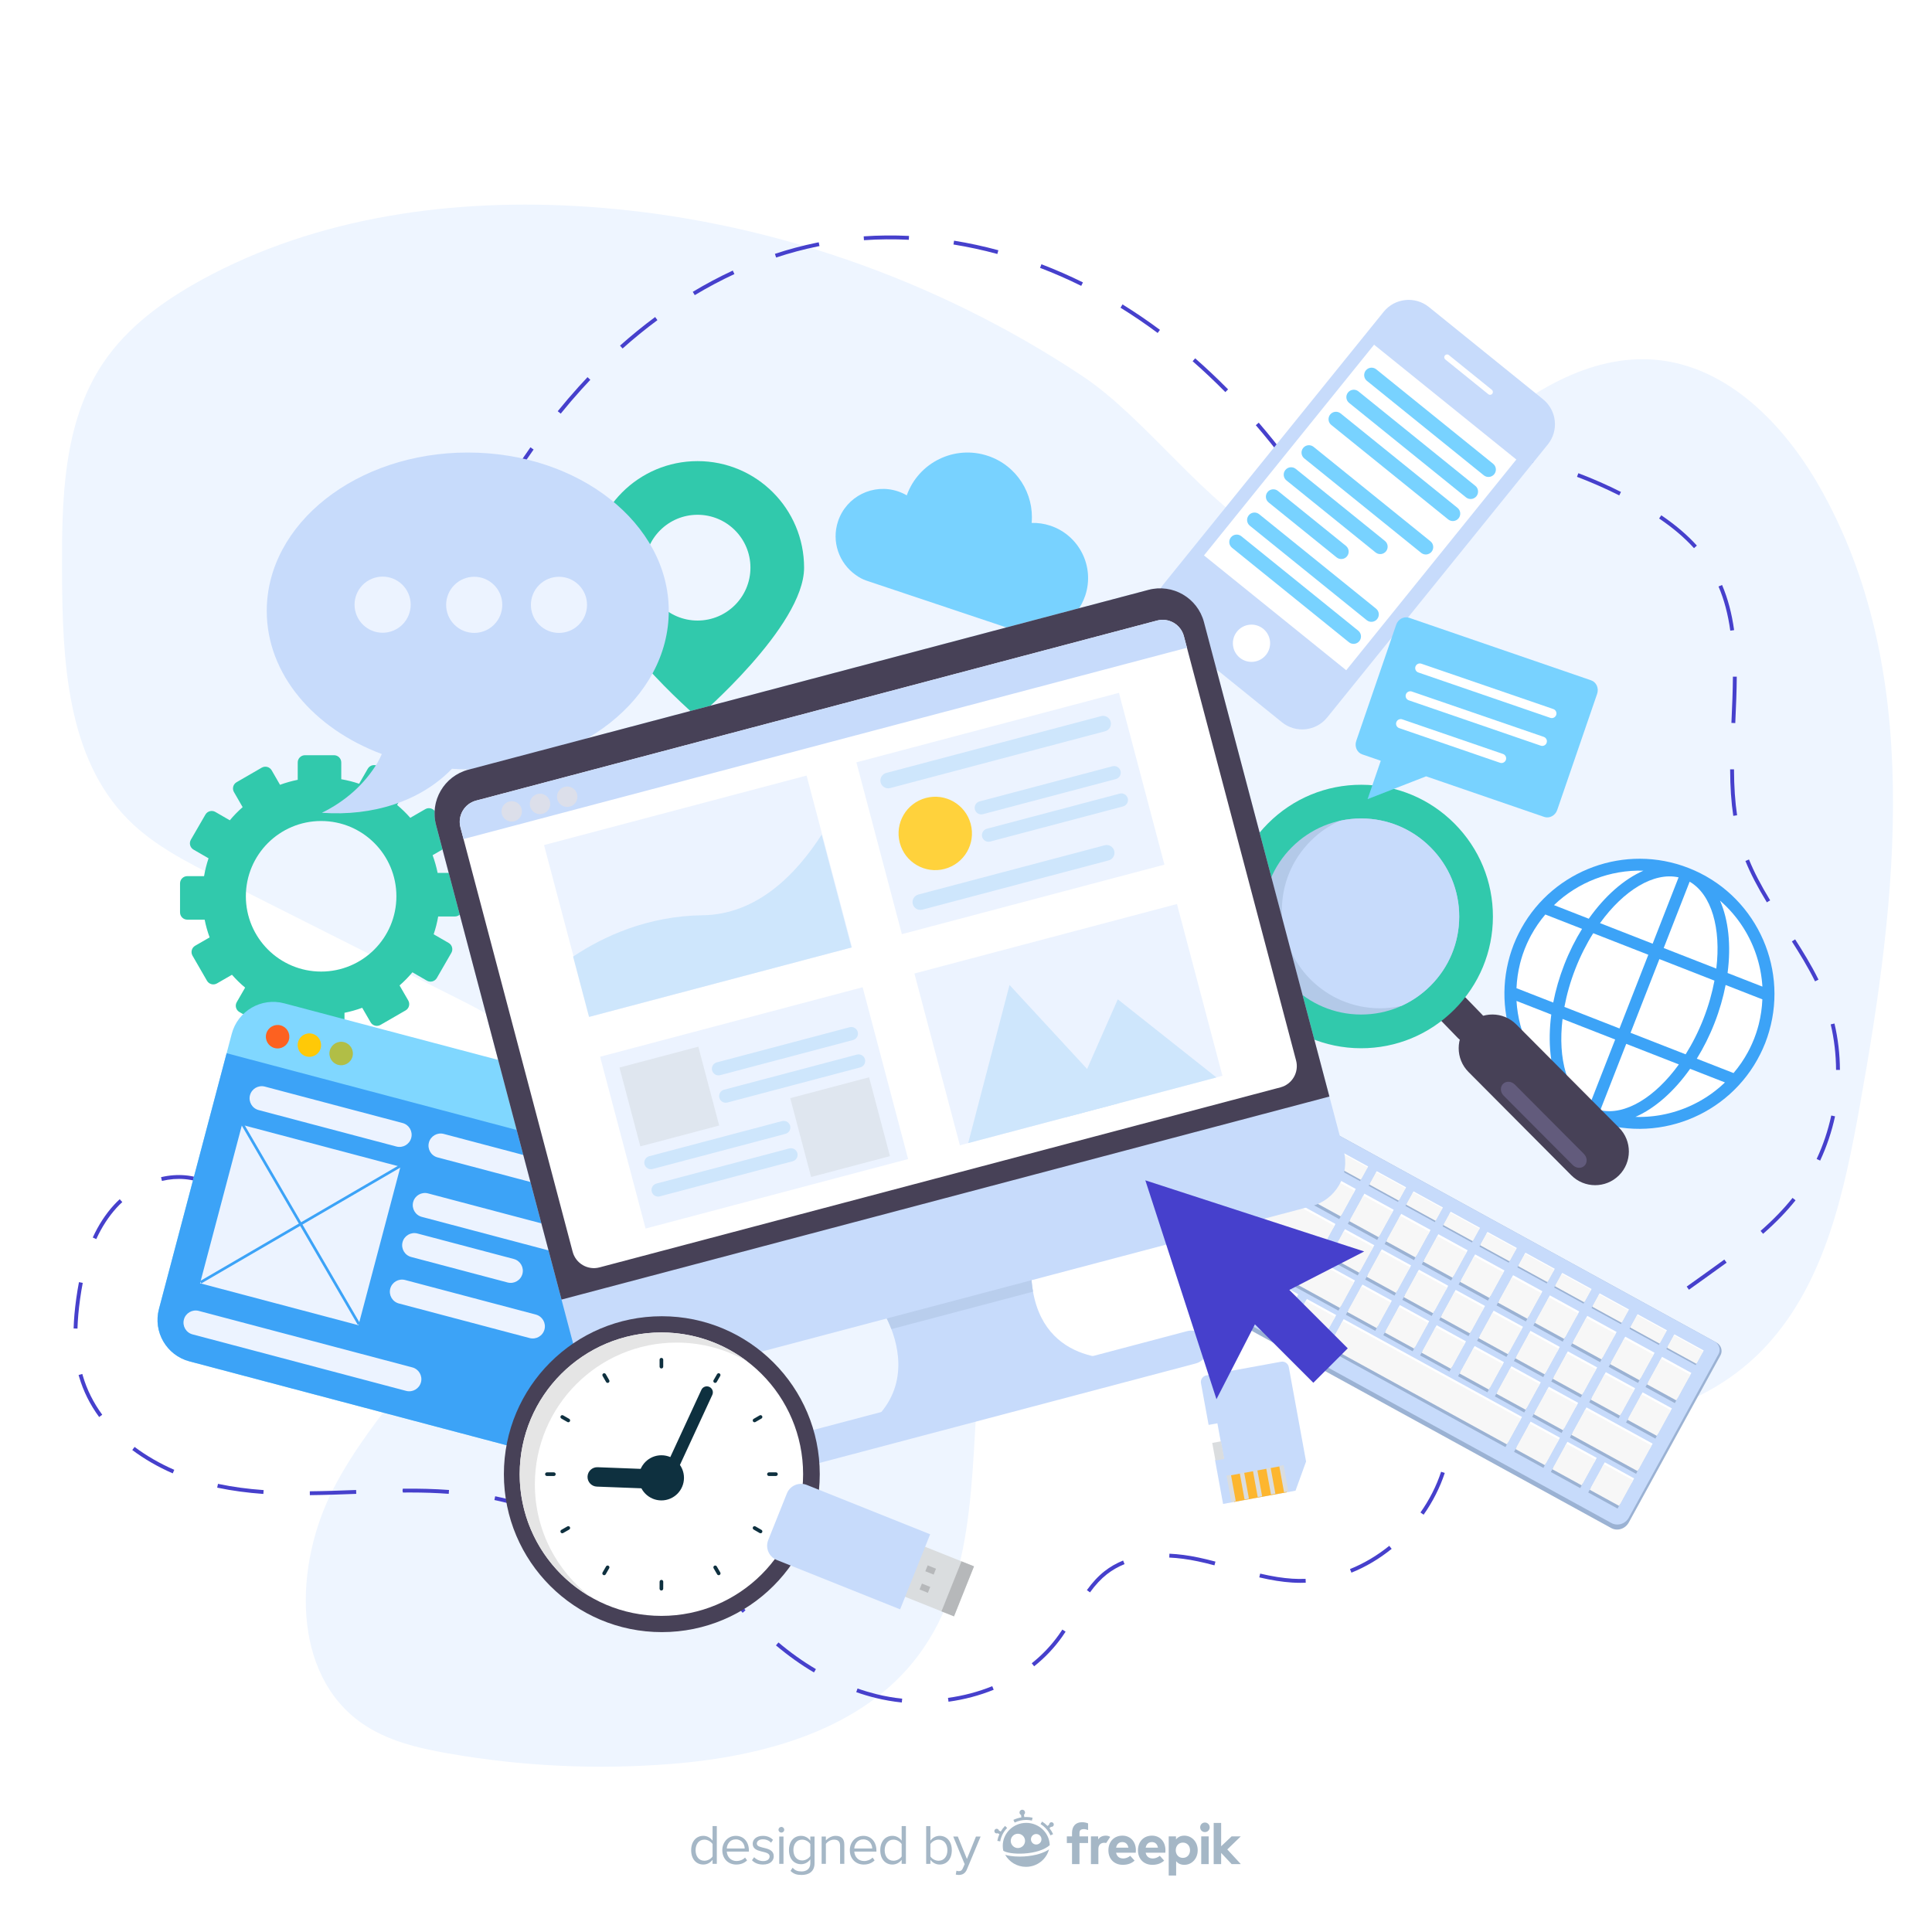<?xml version="1.0" encoding="utf-8"?>
<!-- Generator: Adobe Illustrator 27.5.0, SVG Export Plug-In . SVG Version: 6.00 Build 0)  -->
<svg version="1.1" xmlns="http://www.w3.org/2000/svg" xmlns:xlink="http://www.w3.org/1999/xlink" x="0px" y="0px"
	 viewBox="0 0 500 500" style="enable-background:new 0 0 500 500;" xml:space="preserve">
<g id="BACKGROUND">
	<rect style="fill:#FFFFFF;" width="500" height="500"/>
	<path style="fill:#EEF5FF;" d="M151.968,53.499c-34.271-2.309-69.755,2.439-99.867,18.966
		c-9.794,5.376-19.128,12.144-25.366,21.412c-10.497,15.594-10.773,35.67-10.683,54.467c0.109,22.648,1.212,47.814,17.206,63.85
		c6.567,6.584,15.025,10.879,23.33,15.063c20.972,10.568,41.943,21.135,62.915,31.703c5.253,2.647,10.723,5.477,14.104,10.291
		c4.053,5.77,4.363,13.342,3.779,20.37c-1.187,14.3-5.497,28.333-12.54,40.835c-10.966,19.466-28.23,34.905-38.52,54.737
		c-10.29,19.832-10.951,48.099,7.407,60.834c6.51,4.516,14.462,6.386,22.267,7.756c19.064,3.346,38.554,4.259,57.847,2.708
		c23.867-1.918,49.403-8.853,63.766-28.011c16.392-21.863,13.213-51.964,16.289-79.116c1.184-10.452,3.639-21.275,10.5-29.248
		c10.936-12.707,30.575-14.695,46.447-9.296c15.872,5.399,28.905,16.725,41.596,27.68c12.691,10.955,25.975,22.074,42.028,26.909
		c21.881,6.589,47.251-0.361,62.718-17.183c15.199-16.529,20.111-39.796,24.098-61.894c9.75-54.042,16.715-113.274-10.691-160.861
		c-9.114-15.826-23.485-30.492-41.656-32.316c-17.599-1.766-33.993,8.848-47.251,20.56c-12.566,11.101-33.933,35.113-52.24,25.925
		c-17.183-8.624-32.583-31.227-49.476-42.421C241.984,72.042,197.485,56.565,151.968,53.499z"/>
	<g>
		<g>
			<path style="fill:#4640CC;" d="M113.037,162.493l-0.918-0.396c0.792-1.837,1.6-3.67,2.422-5.498l0.912,0.411
				C114.632,158.833,113.827,160.661,113.037,162.493z"/>
		</g>
		<g>
			<path style="fill:#4640CC;" d="M120.425,146.463l-0.896-0.443c1.771-3.583,3.59-7.073,5.407-10.376l0.876,0.482
				C124.002,139.415,122.189,142.893,120.425,146.463z M131.679,126.06l-0.851-0.526c2.093-3.381,4.263-6.669,6.449-9.771
				l0.817,0.576C135.92,119.425,133.762,122.695,131.679,126.06z M332.31,119.104c-2.364-3.123-4.824-6.173-7.311-9.064l0.758-0.652
				c2.501,2.907,4.974,5.973,7.351,9.113L332.31,119.104z M145.113,107.051l-0.776-0.63c1.779-2.193,3.619-4.342,5.469-6.389
				c0.738-0.816,1.486-1.625,2.245-2.425l0.726,0.688c-0.753,0.795-1.496,1.598-2.229,2.408
				C148.71,102.736,146.881,104.872,145.113,107.051z M317.114,101.473c-2.744-2.785-5.593-5.472-8.465-7.987l0.658-0.752
				c2.892,2.531,5.758,5.235,8.52,8.037L317.114,101.473z M161.124,90.193l-0.665-0.747c2.941-2.62,5.998-5.11,9.088-7.4
				l0.596,0.804C167.077,85.122,164.042,87.592,161.124,90.193z M299.602,86.173c-3.135-2.33-6.371-4.53-9.619-6.54l0.525-0.851
				c3.273,2.024,6.533,4.24,9.69,6.587L299.602,86.173z M179.804,76.382l-0.515-0.857c3.388-2.034,6.872-3.885,10.355-5.502
				l0.421,0.907C186.614,72.532,183.161,74.367,179.804,76.382z M279.82,73.981c-3.471-1.72-7.055-3.288-10.652-4.658l0.355-0.935
				c3.628,1.382,7.242,2.962,10.74,4.697L279.82,73.981z M200.859,66.645l-0.313-0.949c3.55-1.174,7.167-2.14,10.749-2.872
				l0.594-0.119l0.194,0.98l-0.589,0.118C207.951,64.527,204.373,65.483,200.859,66.645z M258.113,65.728
				c-3.761-1.018-7.582-1.844-11.358-2.453l0.159-0.987c3.81,0.615,7.666,1.448,11.461,2.476L258.113,65.728z M223.591,62.165
				l-0.069-0.998c3.837-0.265,7.796-0.304,11.729-0.11l-0.049,0.999C231.307,61.864,227.388,61.901,223.591,62.165z"/>
		</g>
		<g>
			<path style="fill:#4640CC;" d="M342.343,133.646c-1.076-1.709-2.172-3.399-3.259-5.021l0.832-0.557
				c1.091,1.631,2.192,3.329,3.272,5.046L342.343,133.646z"/>
		</g>
	</g>
	<g>
		<path style="fill:#4640CC;" d="M398.047,361.697l-0.582-0.814l9.762-6.979l0.582,0.815L398.047,361.697z M417.57,347.739
			l-0.582-0.814l9.762-6.979l0.582,0.814L417.57,347.739z M437.095,333.782l-0.582-0.814l4.776-3.413
			c1.657-1.185,3.318-2.374,4.967-3.583l0.592,0.807c-1.652,1.211-3.317,2.402-4.977,3.589L437.095,333.782z M456.29,319.31
			l-0.66-0.752c3.273-2.872,5.98-5.666,8.277-8.543l0.781,0.623C462.354,313.561,459.607,316.398,456.29,319.31z M471.055,300.361
			l-0.906-0.424c1.663-3.559,2.937-7.342,3.784-11.244l0.977,0.213C474.046,292.881,472.749,296.735,471.055,300.361z
			 M475.172,276.891c-0.02-4.004-0.485-7.967-1.385-11.779l0.973-0.23c0.917,3.887,1.392,7.926,1.412,12.006L475.172,276.891z
			 M469.728,253.969c-1.851-3.748-4.067-7.322-5.991-10.326l0.842-0.539c1.938,3.026,4.173,6.63,6.046,10.421L469.728,253.969z
			 M457.26,233.526c-2.457-4.037-4.221-7.44-5.55-10.713l0.926-0.376c1.309,3.221,3.05,6.58,5.478,10.569L457.26,233.526z
			 M448.57,211.141c-0.529-3.548-0.796-7.484-0.814-12.034l1-0.004c0.018,4.501,0.281,8.39,0.803,11.89L448.57,211.141z
			 M449.086,187.132l-0.998-0.045l0.031-0.701c0.166-3.717,0.338-7.56,0.355-11.272l1,0.005c-0.018,3.732-0.19,7.586-0.356,11.312
			L449.086,187.132z M447.798,163.215c-0.593-4.274-1.589-8.014-3.045-11.432l0.92-0.392c1.491,3.5,2.511,7.322,3.115,11.686
			L447.798,163.215z M438.404,141.866c-2.45-2.711-5.402-5.224-9.024-7.682l0.561-0.827c3.69,2.503,6.701,5.067,9.206,7.838
			L438.404,141.866z M419.058,128.208c-3.534-1.78-7.212-3.397-10.932-4.807l0.353-0.936c3.753,1.422,7.463,3.054,11.027,4.849
			L419.058,128.208z M396.753,119.752c-3.844-1.017-7.776-1.841-11.689-2.451l0.154-0.988c3.946,0.615,7.913,1.447,11.791,2.472
			L396.753,119.752z M373.17,114.746c-0.061-0.101-0.116-0.207-0.163-0.32c-0.074-0.175-0.112-0.365-0.112-0.558
			c0-1.013,1.083-1.881,1.97-1.881c0.582,0,1.017,0.362,1.133,0.946l-0.98,0.196c-0.027-0.136-0.066-0.142-0.152-0.142
			c-0.392,0-0.97,0.464-0.97,0.881c0,0.059,0.012,0.116,0.036,0.173c0.027,0.067,0.059,0.127,0.093,0.182L373.17,114.746z"/>
	</g>
	<g>
		<path style="fill:#4640CC;" d="M233.384,440.604c-2.278-0.235-4.54-0.628-6.721-1.165c-1.696-0.419-3.401-0.927-5.067-1.509
			l0.329-0.943c1.637,0.571,3.312,1.069,4.978,1.482c2.136,0.526,4.351,0.91,6.583,1.142L233.384,440.604z M245.474,440.401
			l-0.136-0.99c3.993-0.546,7.846-1.565,11.452-3.03l0.377,0.926C253.483,438.804,249.549,439.845,245.474,440.401z
			 M210.651,432.828c-3.367-1.984-6.675-4.34-9.833-7.002l0.645-0.764c3.114,2.625,6.377,4.948,9.696,6.904L210.651,432.828z
			 M267.636,431.237l-0.623-0.783c2.711-2.157,5.071-4.642,7.016-7.384c0.313-0.439,0.614-0.887,0.909-1.338l0.838,0.547
			c-0.303,0.463-0.612,0.92-0.931,1.369C272.846,426.468,270.42,429.021,267.636,431.237z M192.192,417.393
			c-2.624-2.952-5.116-6.151-7.409-9.511l0.826-0.564c2.269,3.324,4.735,6.491,7.33,9.411L192.192,417.393z M282.09,412.105
			l-0.81-0.586c1.468-2.026,2.962-3.626,4.569-4.889c1.43-1.122,3.048-2.052,4.809-2.764l0.375,0.928
			c-1.675,0.676-3.211,1.559-4.566,2.623C284.934,408.622,283.502,410.155,282.09,412.105z M336.537,409.635
			c-0.716,0-1.444-0.024-2.164-0.071c-2.578-0.169-5.27-0.594-8.469-1.339l0.227-0.975c3.145,0.732,5.785,1.15,8.308,1.315
			c1.151,0.075,2.307,0.088,3.446,0.041l0.041,1C337.464,409.625,337.001,409.635,336.537,409.635z M349.75,407.005l-0.375-0.928
			c3.599-1.451,7.018-3.475,10.161-6.017l0.629,0.777C356.944,403.441,353.439,405.517,349.75,407.005z M314.301,405.108
			c-1.594-0.421-3.009-0.761-4.323-1.038c-2.549-0.54-5.03-0.868-7.374-0.975l0.045-0.998c2.398,0.108,4.934,0.443,7.536,0.994
			c1.331,0.281,2.761,0.624,4.372,1.05L314.301,405.108z M368.435,392.002l-0.818-0.576c2.327-3.305,4.123-6.85,5.338-10.536
			l0.949,0.313C372.658,384.982,370.818,388.616,368.435,392.002z M374.737,369.257c-0.028-1.268-0.132-2.543-0.308-3.788
			l0.99-0.141c0.182,1.284,0.288,2.599,0.317,3.907L374.737,369.257z"/>
	</g>
	<g>
		<path style="fill:#4640CC;" d="M139.327,391.654c-3.453-1.436-7.28-2.596-11.377-3.447l0.203-0.979
			c4.159,0.863,8.047,2.042,11.558,3.502L139.327,391.654z M80.189,386.945l-0.01-1c3.985-0.04,8.05-0.19,11.981-0.337l0.037,1
			C88.261,386.754,84.189,386.905,80.189,386.945z M68.156,386.631c-4.213-0.304-8.031-0.819-11.674-1.577l-0.275-0.058l0.21-0.978
			l0.268,0.057c3.6,0.749,7.375,1.259,11.543,1.559L68.156,386.631z M116.13,386.602c-3.151-0.234-6.433-0.348-10.033-0.348
			c-0.61,0-1.218,0.004-1.826,0.01l-0.097-0.499l0.077-0.501c4.297-0.04,8.241,0.064,11.954,0.34L116.13,386.602z M104.174,385.765
			v-0.5V385.765z M44.702,381.308c-3.826-1.673-7.349-3.706-10.472-6.043l0.6-0.801c3.061,2.291,6.517,4.286,10.272,5.928
			L44.702,381.308z M25.656,366.725c-2.354-3.206-4.09-6.685-5.162-10.339c-0.053-0.181-0.104-0.36-0.153-0.541l0.964-0.266
			l0.149,0.525c1.039,3.542,2.724,6.916,5.008,10.028L25.656,366.725z M20.052,343.837l-1-0.027
			c0.068-2.397,0.292-4.936,0.684-7.763c0.204-1.467,0.44-2.89,0.7-4.229l0.981,0.191c-0.257,1.321-0.49,2.726-0.691,4.174
			C20.339,338.975,20.119,341.478,20.052,343.837z M24.914,320.682l-0.909-0.416c1.478-3.223,3.318-6.051,5.469-8.405
			c0.477-0.522,0.983-1.027,1.505-1.505l0.675,0.738c-0.5,0.457-0.985,0.942-1.442,1.441
			C28.131,314.814,26.349,317.555,24.914,320.682z M53.294,306.645c-3.353-1.621-7.329-1.976-11.387-1.023l-0.229-0.973
			c4.282-1.007,8.491-0.626,12.051,1.096L53.294,306.645z"/>
	</g>
</g>
<g id="OBJECT">
	<g>
		<path style="fill:#C7DBFB;" d="M338.01,378.24l-2.73,7.546l-18.751,3.431l-2.079-11.364l2.273-0.416l-1.663-9.091l-2.273,0.416
			l-1.975-10.796c-0.172-0.941,0.451-1.844,1.393-2.017l19.319-3.535c0.941-0.172,1.844,0.451,2.017,1.393L338.01,378.24z"/>
		<polygon style="fill:#FDB62F;" points="322.779,388.074 326.189,387.45 329.598,386.826 333.007,386.202 331.76,379.384 
			328.35,380.008 324.941,380.631 321.532,381.255 318.123,381.879 319.37,388.697 		"/>
		
			<rect x="314.015" y="373.062" transform="matrix(0.984 -0.18 0.18 0.984 -62.417 62.859)" style="fill:#DADDDF;" width="2.311" height="4.621"/>
		
			<rect x="328.397" y="379.951" transform="matrix(-0.984 0.18 -0.18 -0.984 721.604 701.339)" style="fill:#DADDDF;" width="1.155" height="6.932"/>
		
			<rect x="324.987" y="380.575" transform="matrix(-0.984 0.18 -0.18 -0.984 714.927 703.222)" style="fill:#DADDDF;" width="1.155" height="6.932"/>
		
			<rect x="321.578" y="381.199" transform="matrix(-0.984 0.18 -0.18 -0.984 708.276 705.074)" style="fill:#DADDDF;" width="1.155" height="6.932"/>
		
			<rect x="318.169" y="381.822" transform="matrix(-0.984 0.18 -0.18 -0.984 701.62 706.931)" style="fill:#DADDDF;" width="1.155" height="6.932"/>
		
			<rect x="331.806" y="379.327" transform="matrix(-0.984 0.18 -0.18 -0.984 728.222 699.528)" style="fill:#DADDDF;" width="1.155" height="6.932"/>
	</g>
	<g>
		<path style="fill:#3CA3F7;" d="M457.4,268.37c0.109-0.325,0.206-0.652,0.306-0.977c0.053-0.172,0.108-0.343,0.157-0.516
			c4.958-17.143-3.907-35.612-20.85-42.237c-16.456-6.435-34.892,0.513-43.255,15.545c-0.021,0.038-0.042,0.077-0.063,0.116
			c-0.219,0.397-0.434,0.797-0.64,1.207c-0.096,0.191-0.185,0.386-0.278,0.578c-0.136,0.282-0.273,0.562-0.401,0.85
			c-0.227,0.504-0.442,1.013-0.643,1.528c-0.201,0.514-0.388,1.033-0.563,1.557c-0.101,0.299-0.19,0.598-0.282,0.896
			c-0.063,0.204-0.128,0.407-0.186,0.611c-0.126,0.437-0.238,0.873-0.346,1.31c-0.012,0.047-0.024,0.092-0.036,0.138
			c-4.055,16.719,4.778,34.333,21.236,40.768c16.944,6.626,35.988-0.931,43.973-16.894c0.078-0.154,0.15-0.31,0.226-0.466
			c0.15-0.312,0.303-0.624,0.446-0.942c0.224-0.5,0.438-1.006,0.639-1.519C457.039,269.407,457.224,268.891,457.4,268.37z"/>
		<g>
			<path style="fill:#FFFFFF;" d="M445.622,280.863c-0.198,0.178-0.396,0.356-0.598,0.528c-0.185,0.157-0.371,0.309-0.56,0.462
				c-0.204,0.167-0.41,0.335-0.619,0.496c-0.19,0.148-0.386,0.291-0.579,0.435c-0.213,0.156-0.425,0.313-0.641,0.465
				c-0.199,0.139-0.399,0.273-0.6,0.407c-0.218,0.145-0.438,0.291-0.659,0.431c-0.205,0.13-0.412,0.255-0.619,0.379
				c-0.224,0.136-0.45,0.269-0.677,0.398c-0.21,0.119-0.422,0.236-0.632,0.349c-0.231,0.125-0.463,0.248-0.698,0.366
				c-0.215,0.11-0.43,0.214-0.646,0.32c-0.239,0.114-0.477,0.225-0.716,0.334c-0.219,0.099-0.438,0.193-0.658,0.287
				c-0.243,0.104-0.487,0.203-0.733,0.301c-0.222,0.087-0.444,0.173-0.668,0.255c-0.248,0.093-0.499,0.181-0.751,0.266
				c-0.224,0.078-0.449,0.152-0.676,0.224c-0.254,0.081-0.511,0.157-0.768,0.231c-0.226,0.067-0.453,0.131-0.68,0.191
				c-0.261,0.069-0.523,0.134-0.785,0.197c-0.228,0.055-0.457,0.109-0.685,0.158c-0.265,0.059-0.532,0.111-0.799,0.161
				c-0.229,0.044-0.457,0.086-0.687,0.125c-0.271,0.045-0.543,0.085-0.815,0.124c-0.23,0.032-0.459,0.064-0.687,0.092
				c-0.277,0.032-0.553,0.059-0.831,0.084c-0.228,0.021-0.456,0.043-0.685,0.059c-0.282,0.02-0.564,0.033-0.847,0.044
				c-0.227,0.011-0.452,0.022-0.679,0.027c-0.288,0.006-0.575,0.004-0.862,0.003c-0.224-0.002-0.448-0.001-0.672-0.007
				c-0.053-0.002-0.105-0.004-0.158-0.007c4.994-2.181,9.977-6.535,14.146-12.44l9.009,3.523c-0.083,0.08-0.163,0.163-0.247,0.242
				C445.983,280.54,445.802,280.702,445.622,280.863z"/>
			<path style="fill:#FFFFFF;" d="M445.756,233.636c0.212,0.195,0.425,0.387,0.631,0.587c0.164,0.156,0.321,0.319,0.48,0.48
				c0.2,0.201,0.398,0.401,0.592,0.607c0.158,0.167,0.311,0.337,0.464,0.508c0.187,0.206,0.372,0.413,0.553,0.625
				c0.15,0.174,0.295,0.354,0.443,0.533c0.174,0.214,0.347,0.427,0.515,0.644c0.143,0.184,0.282,0.37,0.42,0.558
				c0.162,0.218,0.323,0.437,0.478,0.66c0.135,0.191,0.267,0.385,0.397,0.581c0.151,0.224,0.3,0.448,0.444,0.676
				c0.126,0.2,0.249,0.4,0.37,0.602c0.138,0.228,0.275,0.46,0.407,0.691c0.118,0.204,0.232,0.413,0.345,0.622
				c0.127,0.234,0.252,0.47,0.371,0.706c0.109,0.212,0.214,0.426,0.318,0.64c0.115,0.239,0.227,0.479,0.335,0.719
				c0.099,0.219,0.195,0.437,0.289,0.658c0.102,0.242,0.202,0.486,0.3,0.731c0.087,0.224,0.174,0.446,0.258,0.673
				c0.092,0.246,0.179,0.494,0.264,0.743c0.078,0.226,0.154,0.456,0.227,0.687c0.08,0.249,0.155,0.5,0.228,0.752
				c0.067,0.232,0.135,0.464,0.198,0.699c0.067,0.253,0.13,0.508,0.191,0.764c0.057,0.234,0.113,0.468,0.165,0.705
				c0.055,0.258,0.105,0.517,0.156,0.776c0.044,0.237,0.09,0.475,0.13,0.713c0.044,0.261,0.081,0.524,0.118,0.785
				c0.035,0.24,0.068,0.478,0.098,0.718c0.031,0.263,0.055,0.529,0.081,0.794c0.023,0.24,0.046,0.481,0.063,0.724
				c0.008,0.112,0.011,0.224,0.017,0.337l-9.007-3.522c0.942-7.162,0.232-13.74-1.957-18.728c0.04,0.034,0.081,0.066,0.121,0.102
				C445.426,233.332,445.59,233.486,445.756,233.636z"/>
			<path style="fill:#FFFFFF;" d="M440.85,263.669c-1.304,3.335-2.87,6.417-4.61,9.19l-14.253-5.573l7.459-19.075l14.253,5.573
				C443.096,257.002,442.155,260.332,440.85,263.669z"/>
			<path style="fill:#FFFFFF;" d="M434.484,275.47c-6.135,8.507-13.916,13.285-20.333,11.852l6.716-17.176L434.484,275.47z"/>
			<path style="fill:#FFFFFF;" d="M430.565,245.348l6.714-17.169c5.685,3.298,8.162,12.085,6.901,22.493L430.565,245.348z"/>
			<path style="fill:#FFFFFF;" d="M453.415,270.136c-0.099,0.221-0.203,0.44-0.307,0.66c-0.087,0.185-0.176,0.368-0.265,0.551
				c-0.161,0.32-0.324,0.641-0.496,0.958c-0.007,0.013-0.014,0.026-0.021,0.038c-1.031,1.892-2.262,3.685-3.685,5.366l-9.51-3.719
				c1.733-2.802,3.284-5.885,4.581-9.202c1.297-3.318,2.251-6.639,2.878-9.873l9.51,3.719c-0.093,2.192-0.405,4.341-0.929,6.426
				c-0.006,0.025-0.012,0.051-0.019,0.077c-0.087,0.342-0.182,0.682-0.281,1.022c-0.059,0.199-0.12,0.398-0.183,0.598
				c-0.072,0.228-0.142,0.457-0.219,0.684c-0.155,0.455-0.316,0.91-0.493,1.362C453.799,269.253,453.609,269.696,453.415,270.136z"
				/>
		</g>
		<g>
			<path style="fill:#FFFFFF;" d="M393.382,249.392c0.017-0.066,0.033-0.132,0.05-0.198c0.081-0.316,0.169-0.63,0.26-0.944
				c0.064-0.217,0.13-0.435,0.2-0.652c0.069-0.217,0.135-0.432,0.207-0.646c0.155-0.458,0.318-0.915,0.496-1.369
				s0.368-0.9,0.565-1.343c0.093-0.206,0.189-0.41,0.285-0.612c0.098-0.209,0.198-0.417,0.299-0.623
				c0.146-0.29,0.295-0.582,0.451-0.869c0.032-0.061,0.065-0.12,0.098-0.18c1.022-1.867,2.237-3.634,3.635-5.287l9.508,3.718
				c-1.734,2.802-3.287,5.888-4.585,9.206c-1.297,3.316-2.249,6.634-2.876,9.868l-9.512-3.72
				C392.559,253.575,392.869,251.453,393.382,249.392z"/>
			<path style="fill:#FFFFFF;" d="M407.712,250.711c1.305-3.337,2.873-6.421,4.614-9.195l14.258,5.576l-7.459,19.075l-14.259-5.576
				C405.469,257.372,406.408,254.046,407.712,250.711z"/>
			<path style="fill:#FFFFFF;" d="M434.417,227.06l-6.714,17.169l-13.621-5.326C420.218,230.4,428,225.625,434.417,227.06z"/>
			<path style="fill:#FFFFFF;" d="M418.007,269.027l-6.716,17.176c-5.69-3.3-8.169-12.09-6.906-22.503L418.007,269.027z"/>
			<path style="fill:#FFFFFF;" d="M425.31,225.334c-4.991,2.178-9.974,6.531-14.14,12.43l-9-3.519
				C408.332,228.323,416.702,225.064,425.31,225.334z"/>
			<path style="fill:#FFFFFF;" d="M392.469,259.041l9.002,3.52c-0.943,7.165-0.234,13.745,1.956,18.734
				C396.918,275.652,392.979,267.577,392.469,259.041z"/>
		</g>
	</g>
	<path style="fill:#31C9AC;" d="M180.528,119.337c-15.232,0-27.576,12.341-27.576,27.573c0,15.235,27.576,38.741,27.576,38.741
		s27.57-23.506,27.57-38.741C208.098,131.678,195.757,119.337,180.528,119.337z M180.528,160.598
		c-7.561,0-13.689-6.129-13.689-13.688c0-7.557,6.129-13.684,13.689-13.684c7.561,0,13.686,6.127,13.686,13.684
		C194.214,154.469,188.089,160.598,180.528,160.598z"/>
	<path style="fill:#31C9AC;" d="M117.74,225.912h-4.481c-0.324-1.578-0.756-3.106-1.299-4.588l3.744-2.161
		c0.896-0.522,1.204-1.667,0.689-2.572l-3.755-6.499c-0.525-0.9-1.674-1.204-2.566-0.688l-3.892,2.248
		c-1.049-1.194-2.188-2.305-3.409-3.322l2.166-3.751c0.518-0.906,0.209-2.049-0.689-2.568l-6.501-3.758
		c-0.894-0.511-2.04-0.206-2.564,0.692l-2.243,3.89c-1.493-0.512-3.037-0.898-4.62-1.171v-4.336c0-1.035-0.837-1.88-1.878-1.88
		h-7.501c-1.049,0-1.889,0.844-1.889,1.88v4.483c-1.567,0.317-3.1,0.75-4.582,1.294l-2.157-3.744
		c-0.523-0.903-1.67-1.206-2.578-0.688l-6.502,3.76c-0.893,0.511-1.199,1.664-0.682,2.56l2.247,3.896
		c-1.19,1.046-2.308,2.182-3.32,3.402l-3.748-2.165c-0.908-0.517-2.051-0.202-2.57,0.693l-3.762,6.501
		c-0.515,0.897-0.208,2.046,0.692,2.564l3.886,2.244c-0.503,1.492-0.896,3.034-1.164,4.616h-4.334c-1.042,0-1.882,0.845-1.882,1.879
		v7.506c0,1.038,0.84,1.879,1.882,1.879h4.485c0.313,1.577,0.747,3.113,1.292,4.59l-3.749,2.162c-0.9,0.519-1.199,1.667-0.686,2.563
		l3.752,6.504c0.516,0.894,1.669,1.205,2.568,0.688l3.894-2.245c1.051,1.193,2.188,2.312,3.407,3.324l-2.166,3.754
		c-0.519,0.897-0.213,2.048,0.684,2.563l6.509,3.754c0.898,0.517,2.046,0.211,2.559-0.684l2.248-3.888
		c1.495,0.501,3.032,0.893,4.616,1.159v4.343c0,1.039,0.839,1.873,1.873,1.873l7.515,0.006c1.036,0,1.878-0.84,1.878-1.879v-4.484
		c1.567-0.319,3.101-0.751,4.584-1.293l2.166,3.741c0.521,0.905,1.658,1.207,2.561,0.689l6.507-3.756
		c0.893-0.512,1.204-1.665,0.683-2.567l-2.25-3.891c1.197-1.046,2.312-2.183,3.328-3.403l3.754,2.168
		c0.901,0.518,2.042,0.207,2.565-0.69l3.754-6.508c0.517-0.892,0.207-2.045-0.683-2.56l-3.894-2.248
		c0.508-1.486,0.896-3.031,1.173-4.607h4.333c1.034,0,1.872-0.843,1.874-1.884v-7.507
		C119.618,226.746,118.772,225.912,117.74,225.912z M83.109,251.441c-10.759,0-19.481-8.727-19.481-19.482
		c0-10.759,8.722-19.483,19.481-19.483c10.759,0,19.478,8.724,19.478,19.483C102.587,242.713,93.868,251.441,83.109,251.441z"/>
	<path style="fill:#78D2FF;" d="M280.859,154.131c2.501-7.48-1.539-15.581-9.027-18.085c-1.607-0.537-3.245-0.756-4.844-0.713
		c0.69-7.541-3.826-14.849-11.315-17.354c-8.628-2.885-17.959,1.687-21.002,10.218c-0.708-0.411-1.475-0.764-2.279-1.033
		c-6.418-2.146-13.358,1.311-15.505,7.731c-1.756,5.251,0.251,10.848,4.549,13.887c0.851,0.637,1.817,1.157,2.892,1.517
		l39.119,13.083c1.192,0.399,2.419,0.552,3.607,0.508C273.121,164.001,278.83,160.198,280.859,154.131z"/>
	<g>
		<path style="fill:#80D7FF;" d="M169.267,296.447l-18.841,71.224c-1.566,5.919-7.636,9.449-13.555,7.884l-87.848-23.238
			c-5.919-1.566-9.449-7.636-7.884-13.555l18.841-71.224c1.566-5.919,7.636-9.449,13.555-7.884l87.849,23.238
			C167.302,284.458,170.832,290.528,169.267,296.447z"/>
		<path style="fill:#3CA3F7;" d="M167.935,301.482l-17.509,66.189c-1.566,5.919-7.636,9.449-13.555,7.884l-87.848-23.238
			c-5.919-1.566-9.449-7.636-7.884-13.555l17.509-66.189L167.935,301.482z"/>
		<g>
			<path style="fill:#FD6120;" d="M74.781,269.076c-0.429,1.622-2.09,2.59-3.715,2.16c-1.62-0.429-2.588-2.091-2.159-3.714
				c0.429-1.621,2.092-2.588,3.713-2.16C74.245,265.792,75.21,267.455,74.781,269.076z"/>
			<path style="fill:#FFC907;" d="M83.004,271.251c-0.429,1.622-2.09,2.59-3.713,2.16c-1.621-0.429-2.589-2.092-2.16-3.714
				c0.429-1.621,2.092-2.588,3.714-2.159C82.468,267.967,83.433,269.63,83.004,271.251z"/>
			<path style="fill:#B1BE46;" d="M91.227,273.426c-0.429,1.622-2.093,2.589-3.713,2.16c-1.622-0.429-2.589-2.092-2.16-3.714
				c0.429-1.621,2.092-2.589,3.714-2.159C90.688,270.142,91.656,271.805,91.227,273.426z"/>
		</g>
		<path style="fill:#ECF3FF;" d="M102.585,296.718l-35.655-9.432c-1.678-0.444-2.678-2.164-2.235-3.842l0,0
			c0.444-1.678,2.164-2.678,3.842-2.234l35.655,9.432c1.678,0.444,2.678,2.164,2.235,3.842l0,0
			C105.983,296.162,104.263,297.162,102.585,296.718z"/>
		<path style="fill:#ECF3FF;" d="M155.059,310.599l-41.825-11.064c-1.678-0.444-2.678-2.164-2.234-3.842l0,0
			c0.444-1.678,2.164-2.679,3.842-2.235l41.825,11.064c1.678,0.444,2.678,2.164,2.235,3.842v0
			C158.457,310.042,156.736,311.043,155.059,310.599z"/>
		<path style="fill:#ECF3FF;" d="M105.105,359.959l-55.276-14.622c-1.678-0.444-2.678-2.164-2.235-3.842h0
			c0.444-1.678,2.164-2.678,3.842-2.235l55.276,14.622c1.678,0.444,2.678,2.164,2.235,3.842v0
			C108.504,359.402,106.783,360.402,105.105,359.959z"/>
		<path style="fill:#ECF3FF;" d="M150.987,325.991l-41.825-11.064c-1.678-0.444-2.679-2.164-2.235-3.842l0,0
			c0.444-1.678,2.164-2.678,3.842-2.235l41.825,11.064c1.678,0.444,2.678,2.164,2.235,3.842l0,0
			C154.385,325.435,152.665,326.435,150.987,325.991z"/>
		<path style="fill:#ECF3FF;" d="M137.07,346.291l-33.837-8.951c-1.678-0.444-2.679-2.164-2.235-3.842l0,0
			c0.444-1.678,2.164-2.678,3.842-2.235l33.837,8.951c1.678,0.444,2.678,2.164,2.235,3.842l0,0
			C140.468,345.734,138.748,346.735,137.07,346.291z"/>
		<path style="fill:#ECF3FF;" d="M131.364,331.905l-24.948-6.599c-1.678-0.444-2.678-2.164-2.235-3.842l0,0
			c0.444-1.678,2.164-2.678,3.842-2.235l24.948,6.599c1.678,0.444,2.678,2.164,2.235,3.842v0
			C134.762,331.348,133.042,332.349,131.364,331.905z"/>
		
			<rect x="56.566" y="295.734" transform="matrix(0.967 0.256 -0.256 0.967 83.637 -9.349)" style="fill:#ECF3FF;" width="42.403" height="42.403"/>
		<g>
			
				<rect x="77.421" y="286.952" transform="matrix(0.864 -0.503 0.503 0.864 -148.801 82.068)" style="fill:#3CA3F7;" width="0.692" height="59.967"/>
		</g>
		<g>
			
				<rect x="47.784" y="316.589" transform="matrix(0.864 -0.503 0.503 0.864 -148.799 82.067)" style="fill:#3CA3F7;" width="59.967" height="0.692"/>
		</g>
	</g>
	<g>
		<path style="fill:#C7DBFB;" d="M121.066,117.114c-28.734,0-52.03,18.358-52.03,41.004c0,16.369,12.205,30.452,29.783,37.027
			c-0.344,0.71-0.652,1.438-1.056,2.127c-3.437,5.768-8.472,10.138-14.462,13.077c13.276,0.946,25.567-3.028,33.674-11.393
			c1.35,0.081,2.711,0.166,4.091,0.166c28.727,0,52.009-18.36,52.009-41.005C173.075,135.473,149.792,117.114,121.066,117.114z"/>
		
			<ellipse transform="matrix(0.921 -0.389 0.389 0.921 -53.087 50.849)" style="fill:#ECF3FF;" cx="99.041" cy="156.536" rx="7.264" ry="7.264"/>
		
			<ellipse transform="matrix(0.707 -0.707 0.707 0.707 -74.734 132.65)" style="fill:#ECF3FF;" cx="122.756" cy="156.536" rx="7.264" ry="7.264"/>
		
			<ellipse transform="matrix(0.707 -0.707 0.707 0.707 -68.308 148.162)" style="fill:#ECF3FF;" cx="144.693" cy="156.536" rx="7.264" ry="7.264"/>
	</g>
	<g>
		<path style="fill:#474157;" d="M418.998,304.17c-0.007,0.005-0.011,0.01-0.016,0.015c-3.415,3.397-8.939,3.386-12.338-0.03
			l-26.597-26.726c-3.393-3.412-3.387-8.923,0.014-12.322c0.005-0.006,0.01-0.01,0.015-0.016c3.413-3.398,8.936-3.386,12.334,0.029
			l26.601,26.728C422.404,295.258,422.395,300.772,418.998,304.17L418.998,304.17z"/>
		<path style="fill:#625B7C;" d="M410.065,301.685c-0.791,0.787-2.158,0.709-3.041-0.176l-17.881-17.958
			c-0.881-0.884-0.953-2.249-0.16-3.041c0.802-0.797,2.168-0.721,3.051,0.166l17.88,17.957c0.881,0.884,0.952,2.249,0.16,3.043
			L410.065,301.685z"/>
		<g>
			<path style="fill:#474157;" d="M383.493,268.679c-1.706,1.699-4.468,1.696-6.168-0.013l-5.434-5.609
				c-1.697-1.703-1.693-4.459,0.005-6.159c0.003-0.003,0.005-0.004,0.009-0.008c1.706-1.699,4.466-1.694,6.167,0.013l5.433,5.609
				c1.698,1.704,1.693,4.461-0.008,6.159C383.498,268.671,383.494,268.678,383.493,268.679z"/>
		</g>
		<path style="fill:#31C9AC;" d="M376.375,261.283h-0.002c-6.465,6.467-15.051,10.019-24.174,10.004
			c-18.8-0.036-34.063-15.357-34.03-34.154c0.013-9.072,3.566-17.613,9.997-24.041c6.461-6.462,15.04-10.011,24.159-9.998
			c9.092,0.018,17.65,3.582,24.085,10.039c6.436,6.461,9.972,15.024,9.956,24.12C386.35,246.322,382.801,254.855,376.375,261.283
			L376.375,261.283z"/>
		<g>
			<path style="fill:none;" d="M373.492,258.404"/>
		</g>
		<path style="fill:#B3C9E8;" d="M334.334,219.258c-4.786,4.788-7.429,11.143-7.442,17.891
			c-0.024,13.988,11.335,25.388,25.324,25.412c6.787,0.011,13.175-2.631,17.989-7.447l0.002,0.002
			c4.784-4.785,7.423-11.133,7.437-17.879c0.013-6.765-2.62-13.139-7.412-17.947c-4.792-4.807-11.157-7.461-17.924-7.472
			C345.528,211.806,339.145,214.45,334.334,219.258L334.334,219.258z"/>
		<path style="fill:#C7DBFB;" d="M370.232,219.291c-4.792-4.807-11.157-7.461-17.924-7.472c-1.905-0.003-3.78,0.209-5.595,0.614
			c-2.761,1.248-5.307,2.996-7.518,5.207c-4.786,4.786-7.431,11.141-7.441,17.891c-0.025,13.988,11.334,25.388,25.323,25.412
			c1.909,0.005,3.783-0.21,5.603-0.616c2.765-1.248,5.312-2.997,7.525-5.211l0.002,0.002c4.784-4.785,7.423-11.133,7.437-17.879
			C377.657,230.473,375.023,224.1,370.232,219.291z"/>
		<g>
			<defs>
				<path id="SVGID_1_" d="M334.334,219.258c-4.786,4.788-7.429,11.143-7.442,17.891c-0.024,13.988,11.335,25.388,25.324,25.412
					c6.787,0.011,13.175-2.631,17.989-7.447l0.002,0.002c4.784-4.785,7.423-11.133,7.437-17.879
					c0.013-6.765-2.62-13.139-7.412-17.947c-4.792-4.807-11.157-7.461-17.924-7.472C345.528,211.806,339.145,214.45,334.334,219.258
					L334.334,219.258z"/>
			</defs>
			<clipPath id="SVGID_00000059291368407386544510000007651038652346742440_">
				<use xlink:href="#SVGID_1_"  style="overflow:visible;"/>
			</clipPath>
		</g>
	</g>
	<g>
		<path style="fill:#C7DBFB;" d="M399.33,103.323l-29.532-23.865c-3.575-2.889-8.825-2.332-11.71,1.239l-57.096,70.655
			c-2.888,3.574-2.327,8.819,1.248,11.708l29.532,23.865c3.576,2.89,8.814,2.331,11.702-1.243l57.096-70.655
			C403.456,111.456,402.907,106.213,399.33,103.323z"/>
		<path style="fill:#FFFFFF;" d="M374.956,91.887l11.133,8.996c0.314,0.254,0.361,0.715,0.109,1.027
			c-0.255,0.316-0.714,0.364-1.028,0.11l-11.133-8.996c-0.312-0.252-0.36-0.71-0.104-1.025
			C374.184,91.687,374.643,91.635,374.956,91.887z"/>
		<path style="fill:#FFFFFF;" d="M320.856,170.221c-2.069-1.672-2.387-4.709-0.716-6.777c1.674-2.071,4.704-2.391,6.773-0.719
			c2.072,1.675,2.394,4.703,0.72,6.774C325.962,171.567,322.928,171.896,320.856,170.221z"/>
		<g>
			
				<rect x="317.117" y="107.819" transform="matrix(0.628 -0.778 0.778 0.628 28.558 322.75)" style="fill:#FFFFFF;" width="70.097" height="47.318"/>
		</g>
		<path style="fill:#78D2FF;" d="M384.006,123.012l-30.248-24.444c-0.824-0.666-0.952-1.874-0.286-2.699l0,0
			c0.666-0.824,1.874-0.953,2.699-0.286l30.248,24.444c0.824,0.666,0.953,1.874,0.286,2.699l0,0
			C386.038,123.55,384.83,123.678,384.006,123.012z"/>
		<path style="fill:#78D2FF;" d="M379.396,128.717l-30.248-24.444c-0.824-0.666-0.952-1.874-0.286-2.699l0,0
			c0.666-0.824,1.874-0.952,2.699-0.286l30.248,24.443c0.824,0.666,0.952,1.874,0.286,2.699l0,0
			C381.428,129.254,380.22,129.383,379.396,128.717z"/>
		<path style="fill:#78D2FF;" d="M374.786,134.421l-30.248-24.444c-0.824-0.666-0.953-1.874-0.286-2.699l0,0
			c0.666-0.824,1.874-0.952,2.699-0.286l30.248,24.444c0.824,0.666,0.953,1.874,0.286,2.699l0,0
			C376.818,134.959,375.61,135.087,374.786,134.421z"/>
		<path style="fill:#78D2FF;" d="M353.708,160.504L323.46,136.06c-0.824-0.666-0.952-1.874-0.286-2.699l0,0
			c0.666-0.824,1.874-0.952,2.699-0.286l30.248,24.443c0.824,0.666,0.953,1.874,0.286,2.699l0,0
			C355.741,161.042,354.533,161.17,353.708,160.504z"/>
		<path style="fill:#78D2FF;" d="M349.098,166.208l-30.248-24.444c-0.824-0.666-0.953-1.874-0.286-2.699l0,0
			c0.666-0.824,1.874-0.952,2.699-0.286l30.248,24.444c0.824,0.666,0.953,1.874,0.286,2.699l0,0
			C351.131,166.746,349.923,166.874,349.098,166.208z"/>
		<path style="fill:#78D2FF;" d="M367.792,143.075l-30.248-24.443c-0.824-0.666-0.952-1.874-0.286-2.699l0,0
			c0.666-0.824,1.874-0.952,2.699-0.286l30.248,24.443c0.824,0.666,0.953,1.874,0.286,2.699l0,0
			C369.825,143.613,368.617,143.741,367.792,143.075z"/>
		<path style="fill:#78D2FF;" d="M355.997,142.973l-23.062-18.637c-0.824-0.666-0.953-1.874-0.286-2.699l0,0
			c0.666-0.824,1.874-0.952,2.699-0.286l23.062,18.637c0.824,0.666,0.953,1.874,0.286,2.699l0,0
			C358.029,143.511,356.821,143.639,355.997,142.973z"/>
		<path style="fill:#78D2FF;" d="M345.91,144.252l-17.585-14.211c-0.824-0.666-0.953-1.874-0.286-2.699l0,0
			c0.666-0.824,1.874-0.952,2.699-0.286l17.585,14.211c0.824,0.666,0.952,1.874,0.286,2.699l0,0
			C347.942,144.79,346.734,144.918,345.91,144.252z"/>
	</g>
	<g>
		<path style="fill:#9BB2D3;" d="M444.228,347.456l-106.453-58.398c-1.207-0.662-2.701-0.258-3.338,0.904l-23.729,43.256
			c-0.918,1.673-0.37,3.738,1.224,4.612l105.05,57.628c1.594,0.874,3.63,0.227,4.548-1.446l23.729-43.255
			C445.896,349.596,445.434,348.118,444.228,347.456z"/>
		<path style="fill:#C7DBFB;" d="M443.708,347.171l-106.453-58.398c-1.207-0.662-2.69-0.277-3.314,0.86l-23.229,42.344
			c-0.898,1.638-0.335,3.674,1.259,4.548l105.05,57.628c1.594,0.874,3.614,0.256,4.513-1.382l23.229-42.344
			C445.387,349.291,444.914,347.833,443.708,347.171z"/>
		
			<rect x="331.22" y="300.642" transform="matrix(0.481 -0.877 0.877 0.481 -93.505 451.995)" style="fill:#9BB2D3;" width="7.551" height="8.656"/>
		
			<rect x="340.744" y="305.868" transform="matrix(0.481 -0.877 0.877 0.481 -93.144 463.054)" style="fill:#9BB2D3;" width="7.551" height="8.656"/>
		
			<rect x="350.564" y="311.255" transform="matrix(0.481 -0.877 0.877 0.481 -92.769 474.464)" style="fill:#9BB2D3;" width="7.551" height="8.656"/>
		
			<rect x="360.088" y="316.478" transform="matrix(0.481 -0.877 0.877 0.481 -92.405 485.528)" style="fill:#9BB2D3;" width="7.551" height="8.658"/>
		
			<rect x="345.528" y="320.434" transform="matrix(0.481 -0.877 0.877 0.481 -103.43 474.813)" style="fill:#9BB2D3;" width="7.552" height="8.656"/>
		
			<rect x="355.052" y="325.658" transform="matrix(0.481 -0.877 0.877 0.481 -103.067 485.877)" style="fill:#9BB2D3;" width="7.552" height="8.658"/>
		
			<rect x="335.667" y="338.499" transform="matrix(0.481 -0.877 0.877 0.481 -124.387 475.544)" style="fill:#9BB2D3;" width="7.55" height="8.657"/>
		
			<rect x="350.053" y="334.772" transform="matrix(0.481 -0.877 0.877 0.481 -113.653 486.224)" style="fill:#9BB2D3;" width="7.55" height="8.658"/>
		
			<rect x="330.831" y="307.07" transform="matrix(0.481 -0.877 0.877 0.481 -103.99 457.743)" style="fill:#9BB2D3;" width="7.552" height="19.258"/>
		
			<rect x="369.694" y="321.748" transform="matrix(0.481 -0.877 0.877 0.481 -92.04 496.683)" style="fill:#9BB2D3;" width="7.551" height="8.657"/>
		
			<rect x="379.218" y="326.972" transform="matrix(0.481 -0.877 0.877 0.481 -91.678 507.743)" style="fill:#9BB2D3;" width="7.551" height="8.658"/>
		
			<rect x="389.039" y="332.36" transform="matrix(0.481 -0.877 0.877 0.481 -91.305 519.148)" style="fill:#9BB2D3;" width="7.551" height="8.658"/>
		
			<rect x="398.563" y="337.585" transform="matrix(0.481 -0.877 0.877 0.481 -90.94 530.215)" style="fill:#9BB2D3;" width="7.551" height="8.658"/>
		
			<rect x="384.003" y="341.539" transform="matrix(0.481 -0.877 0.877 0.481 -101.966 519.497)" style="fill:#9BB2D3;" width="7.552" height="8.658"/>
		
			<rect x="393.527" y="346.764" transform="matrix(0.481 -0.877 0.877 0.481 -101.603 530.56)" style="fill:#9BB2D3;" width="7.552" height="8.658"/>
		
			<rect x="364.658" y="330.928" transform="matrix(0.481 -0.877 0.877 0.481 -102.701 497.033)" style="fill:#9BB2D3;" width="7.552" height="8.657"/>
		
			<rect x="374.182" y="336.151" transform="matrix(0.481 -0.877 0.877 0.481 -102.338 508.095)" style="fill:#9BB2D3;" width="7.552" height="8.658"/>
		
			<rect x="408.235" y="342.891" transform="matrix(0.481 -0.877 0.877 0.481 -90.573 541.447)" style="fill:#9BB2D3;" width="7.551" height="8.658"/>
		
			<rect x="418.056" y="348.279" transform="matrix(0.481 -0.877 0.877 0.481 -90.199 552.855)" style="fill:#9BB2D3;" width="7.551" height="8.657"/>
		
			<rect x="427.58" y="353.503" transform="matrix(0.481 -0.877 0.877 0.481 -89.836 563.916)" style="fill:#9BB2D3;" width="7.551" height="8.657"/>
		
			<rect x="413.02" y="357.458" transform="matrix(0.481 -0.877 0.877 0.481 -100.86 553.204)" style="fill:#9BB2D3;" width="7.552" height="8.657"/>
		
			<rect x="422.543" y="362.682" transform="matrix(0.481 -0.877 0.877 0.481 -100.497 564.265)" style="fill:#9BB2D3;" width="7.552" height="8.657"/>
		
			<rect x="403.199" y="352.07" transform="matrix(0.481 -0.877 0.877 0.481 -101.235 541.793)" style="fill:#9BB2D3;" width="7.552" height="8.658"/>
		
			<rect x="379.077" y="350.695" transform="matrix(0.481 -0.877 0.877 0.481 -112.548 519.935)" style="fill:#9BB2D3;" width="7.55" height="8.656"/>
		
			<rect x="388.602" y="355.92" transform="matrix(0.481 -0.877 0.877 0.481 -112.186 530.995)" style="fill:#9BB2D3;" width="7.55" height="8.656"/>
		
			<rect x="359.733" y="340.083" transform="matrix(0.481 -0.877 0.877 0.481 -113.286 497.462)" style="fill:#9BB2D3;" width="7.55" height="8.656"/>
		
			<rect x="369.257" y="345.307" transform="matrix(0.481 -0.877 0.877 0.481 -112.922 508.529)" style="fill:#9BB2D3;" width="7.55" height="8.658"/>
		
			<rect x="398.273" y="361.225" transform="matrix(0.481 -0.877 0.877 0.481 -111.819 542.227)" style="fill:#9BB2D3;" width="7.55" height="8.657"/>
		
			<rect x="393.56" y="370.258" transform="matrix(0.481 -0.877 0.877 0.481 -122.183 542.785)" style="fill:#9BB2D3;" width="7.55" height="8.657"/>
		
			<rect x="403.084" y="375.482" transform="matrix(0.481 -0.877 0.877 0.481 -121.82 553.849)" style="fill:#9BB2D3;" width="7.55" height="8.658"/>
		
			<rect x="412.757" y="380.788" transform="matrix(0.481 -0.877 0.877 0.481 -121.452 565.082)" style="fill:#9BB2D3;" width="7.55" height="8.658"/>
		
			<rect x="325.846" y="333.112" transform="matrix(0.481 -0.877 0.877 0.481 -124.762 464.136)" style="fill:#9BB2D3;" width="7.55" height="8.656"/>
		
			<rect x="316.322" y="327.887" transform="matrix(0.481 -0.877 0.877 0.481 -125.124 453.074)" style="fill:#9BB2D3;" width="7.55" height="8.656"/>
		
			<rect x="330.857" y="313.21" transform="matrix(0.481 -0.877 0.877 0.481 -114.385 463.927)" style="fill:#9BB2D3;" width="7.55" height="30.72"/>
		
			<rect x="412.783" y="363.754" transform="matrix(0.481 -0.877 0.877 0.481 -111.266 559.079)" style="fill:#9BB2D3;" width="7.55" height="19.519"/>
		
			<rect x="364.465" y="332.313" transform="matrix(0.481 -0.877 0.877 0.481 -123.291 508.991)" style="fill:#9BB2D3;" width="7.55" height="52.625"/>
		
			<rect x="331.873" y="299.453" transform="matrix(0.481 -0.877 0.877 0.481 -92.123 451.952)" style="fill:#FFFFFF;" width="7.549" height="8.656"/>
		
			<rect x="341.397" y="304.678" transform="matrix(0.481 -0.877 0.877 0.481 -91.761 463.013)" style="fill:#FFFFFF;" width="7.549" height="8.656"/>
		
			<rect x="351.218" y="310.066" transform="matrix(0.481 -0.877 0.877 0.481 -91.387 474.419)" style="fill:#FFFFFF;" width="7.549" height="8.656"/>
		
			<rect x="360.741" y="315.289" transform="matrix(0.481 -0.877 0.877 0.481 -91.024 485.482)" style="fill:#FFFFFF;" width="7.549" height="8.658"/>
		
			<rect x="346.181" y="319.245" transform="matrix(0.481 -0.877 0.877 0.481 -102.049 474.768)" style="fill:#FFFFFF;" width="7.551" height="8.656"/>
		
			<rect x="355.705" y="324.468" transform="matrix(0.481 -0.877 0.877 0.481 -101.685 485.832)" style="fill:#FFFFFF;" width="7.551" height="8.658"/>
		
			<rect x="336.32" y="337.309" transform="matrix(0.481 -0.877 0.877 0.481 -123.006 475.499)" style="fill:#FFFFFF;" width="7.551" height="8.657"/>
		
			<rect x="350.705" y="333.583" transform="matrix(0.481 -0.877 0.877 0.481 -112.272 486.179)" style="fill:#FFFFFF;" width="7.551" height="8.658"/>
		
			<rect x="331.484" y="305.881" transform="matrix(0.481 -0.877 0.877 0.481 -102.608 457.698)" style="fill:#FFFFFF;" width="7.551" height="19.259"/>
		
			<rect x="370.347" y="320.559" transform="matrix(0.481 -0.877 0.877 0.481 -90.66 496.633)" style="fill:#FFFFFF;" width="7.549" height="8.657"/>
		
			<rect x="379.871" y="325.783" transform="matrix(0.481 -0.877 0.877 0.481 -90.297 507.697)" style="fill:#FFFFFF;" width="7.549" height="8.658"/>
		
			<rect x="389.692" y="331.171" transform="matrix(0.481 -0.877 0.877 0.481 -89.923 519.103)" style="fill:#FFFFFF;" width="7.549" height="8.658"/>
		
			<rect x="399.216" y="336.395" transform="matrix(0.481 -0.877 0.877 0.481 -89.559 530.17)" style="fill:#FFFFFF;" width="7.549" height="8.658"/>
		
			<rect x="384.656" y="340.35" transform="matrix(0.481 -0.877 0.877 0.481 -100.583 519.457)" style="fill:#FFFFFF;" width="7.551" height="8.658"/>
		
			<rect x="394.18" y="345.575" transform="matrix(0.481 -0.877 0.877 0.481 -100.222 530.514)" style="fill:#FFFFFF;" width="7.551" height="8.658"/>
		
			<rect x="365.311" y="329.738" transform="matrix(0.481 -0.877 0.877 0.481 -101.32 496.988)" style="fill:#FFFFFF;" width="7.551" height="8.657"/>
		
			<rect x="374.835" y="334.962" transform="matrix(0.481 -0.877 0.877 0.481 -100.957 508.05)" style="fill:#FFFFFF;" width="7.551" height="8.658"/>
		
			<rect x="408.888" y="341.701" transform="matrix(0.481 -0.877 0.877 0.481 -89.192 541.399)" style="fill:#FFFFFF;" width="7.549" height="8.658"/>
		
			<rect x="418.709" y="347.089" transform="matrix(0.481 -0.877 0.877 0.481 -88.818 552.806)" style="fill:#FFFFFF;" width="7.549" height="8.657"/>
		
			<rect x="428.233" y="352.314" transform="matrix(0.481 -0.877 0.877 0.481 -88.457 563.865)" style="fill:#FFFFFF;" width="7.549" height="8.657"/>
		
			<rect x="413.673" y="356.269" transform="matrix(0.481 -0.877 0.877 0.481 -99.478 553.159)" style="fill:#FFFFFF;" width="7.551" height="8.657"/>
		
			<rect x="423.197" y="361.493" transform="matrix(0.481 -0.877 0.877 0.481 -99.116 564.22)" style="fill:#FFFFFF;" width="7.551" height="8.657"/>
		
			<rect x="403.852" y="350.881" transform="matrix(0.481 -0.877 0.877 0.481 -99.852 541.753)" style="fill:#FFFFFF;" width="7.551" height="8.658"/>
		
			<rect x="379.73" y="349.506" transform="matrix(0.481 -0.877 0.877 0.481 -111.167 519.888)" style="fill:#FFFFFF;" width="7.551" height="8.656"/>
		
			<rect x="389.254" y="354.73" transform="matrix(0.481 -0.877 0.877 0.481 -110.806 530.947)" style="fill:#FFFFFF;" width="7.551" height="8.656"/>
		
			<rect x="360.385" y="338.894" transform="matrix(0.481 -0.877 0.877 0.481 -111.902 497.424)" style="fill:#FFFFFF;" width="7.551" height="8.656"/>
		
			<rect x="369.909" y="344.117" transform="matrix(0.481 -0.877 0.877 0.481 -111.541 508.481)" style="fill:#FFFFFF;" width="7.551" height="8.658"/>
		
			<rect x="398.926" y="360.036" transform="matrix(0.481 -0.877 0.877 0.481 -110.436 542.184)" style="fill:#FFFFFF;" width="7.551" height="8.657"/>
		
			<rect x="394.212" y="369.068" transform="matrix(0.481 -0.877 0.877 0.481 -120.801 542.74)" style="fill:#FFFFFF;" width="7.551" height="8.657"/>
		
			<rect x="403.736" y="374.292" transform="matrix(0.481 -0.877 0.877 0.481 -120.44 553.798)" style="fill:#FFFFFF;" width="7.551" height="8.658"/>
		
			<rect x="413.409" y="379.598" transform="matrix(0.481 -0.877 0.877 0.481 -120.071 565.034)" style="fill:#FFFFFF;" width="7.551" height="8.658"/>
		
			<rect x="326.499" y="331.922" transform="matrix(0.481 -0.877 0.877 0.481 -123.379 464.093)" style="fill:#FFFFFF;" width="7.551" height="8.656"/>
		
			<rect x="316.974" y="326.697" transform="matrix(0.481 -0.877 0.877 0.481 -123.743 453.029)" style="fill:#FFFFFF;" width="7.551" height="8.656"/>
		
			<rect x="331.509" y="312.021" transform="matrix(0.481 -0.877 0.877 0.481 -113.003 463.88)" style="fill:#FFFFFF;" width="7.551" height="30.72"/>
		
			<rect x="413.435" y="362.564" transform="matrix(0.481 -0.877 0.877 0.481 -109.883 559.037)" style="fill:#FFFFFF;" width="7.551" height="19.519"/>
		
			<rect x="365.117" y="331.123" transform="matrix(0.481 -0.877 0.877 0.481 -121.91 508.945)" style="fill:#FFFFFF;" width="7.551" height="52.625"/>
		
			<rect x="331.605" y="299.94" transform="matrix(0.481 -0.877 0.877 0.481 -92.689 451.968)" style="fill:#F7F7F7;" width="7.551" height="8.656"/>
		
			<rect x="341.13" y="305.165" transform="matrix(0.481 -0.877 0.877 0.481 -92.326 463.031)" style="fill:#F7F7F7;" width="7.551" height="8.656"/>
		
			<rect x="350.95" y="310.552" transform="matrix(0.481 -0.877 0.877 0.481 -91.953 474.437)" style="fill:#F7F7F7;" width="7.551" height="8.656"/>
		
			<rect x="360.474" y="315.776" transform="matrix(0.481 -0.877 0.877 0.481 -91.589 485.501)" style="fill:#F7F7F7;" width="7.551" height="8.658"/>
		
			<rect x="345.915" y="319.731" transform="matrix(0.481 -0.877 0.877 0.481 -102.613 474.789)" style="fill:#F7F7F7;" width="7.55" height="8.656"/>
		
			<rect x="355.439" y="324.955" transform="matrix(0.481 -0.877 0.877 0.481 -102.25 485.85)" style="fill:#F7F7F7;" width="7.55" height="8.658"/>
		
			<rect x="336.053" y="337.796" transform="matrix(0.481 -0.877 0.877 0.481 -123.57 475.52)" style="fill:#F7F7F7;" width="7.551" height="8.657"/>
		
			<rect x="350.438" y="334.07" transform="matrix(0.481 -0.877 0.877 0.481 -112.839 486.193)" style="fill:#F7F7F7;" width="7.55" height="8.658"/>
		
			<rect x="331.218" y="306.367" transform="matrix(0.481 -0.877 0.877 0.481 -103.173 457.716)" style="fill:#F7F7F7;" width="7.55" height="19.258"/>
		
			<rect x="370.08" y="321.046" transform="matrix(0.481 -0.877 0.877 0.481 -91.224 496.656)" style="fill:#F7F7F7;" width="7.551" height="8.657"/>
		
			<rect x="379.603" y="326.27" transform="matrix(0.481 -0.877 0.877 0.481 -90.862 507.716)" style="fill:#F7F7F7;" width="7.551" height="8.658"/>
		
			<rect x="389.424" y="331.658" transform="matrix(0.481 -0.877 0.877 0.481 -90.487 519.126)" style="fill:#F7F7F7;" width="7.551" height="8.658"/>
		
			<rect x="398.948" y="336.882" transform="matrix(0.481 -0.877 0.877 0.481 -90.126 530.183)" style="fill:#F7F7F7;" width="7.551" height="8.658"/>
		
			<rect x="384.389" y="340.836" transform="matrix(0.481 -0.877 0.877 0.481 -101.15 519.471)" style="fill:#F7F7F7;" width="7.55" height="8.658"/>
		
			<rect x="393.913" y="346.061" transform="matrix(0.481 -0.877 0.877 0.481 -100.786 530.536)" style="fill:#F7F7F7;" width="7.55" height="8.658"/>
		
			<rect x="365.045" y="330.225" transform="matrix(0.481 -0.877 0.877 0.481 -101.885 497.006)" style="fill:#F7F7F7;" width="7.55" height="8.657"/>
		
			<rect x="374.568" y="335.448" transform="matrix(0.481 -0.877 0.877 0.481 -101.522 508.068)" style="fill:#F7F7F7;" width="7.55" height="8.659"/>
		
			<rect x="408.62" y="342.188" transform="matrix(0.481 -0.877 0.877 0.481 -89.755 541.425)" style="fill:#F7F7F7;" width="7.551" height="8.658"/>
		
			<rect x="418.441" y="347.576" transform="matrix(0.481 -0.877 0.877 0.481 -89.383 552.828)" style="fill:#F7F7F7;" width="7.551" height="8.657"/>
		
			<rect x="427.965" y="352.801" transform="matrix(0.481 -0.877 0.877 0.481 -89.02 563.889)" style="fill:#F7F7F7;" width="7.551" height="8.657"/>
		
			<rect x="337.62" y="292.512" transform="matrix(0.481 -0.877 0.877 0.481 -84.062 451.683)" style="fill:#9BB2D3;" width="3.67" height="8.656"/>
		
			<rect x="347.145" y="297.737" transform="matrix(0.481 -0.877 0.877 0.481 -83.7 462.744)" style="fill:#9BB2D3;" width="3.67" height="8.656"/>
		
			<rect x="356.965" y="303.124" transform="matrix(0.481 -0.877 0.877 0.481 -83.326 474.15)" style="fill:#9BB2D3;" width="3.67" height="8.656"/>
		
			<rect x="366.489" y="308.348" transform="matrix(0.481 -0.877 0.877 0.481 -82.963 485.213)" style="fill:#9BB2D3;" width="3.67" height="8.658"/>
		
			<rect x="376.095" y="313.618" transform="matrix(0.481 -0.877 0.877 0.481 -82.596 496.374)" style="fill:#9BB2D3;" width="3.67" height="8.657"/>
		
			<rect x="385.618" y="318.841" transform="matrix(0.481 -0.877 0.877 0.481 -82.234 507.433)" style="fill:#9BB2D3;" width="3.67" height="8.658"/>
		
			<rect x="395.439" y="324.229" transform="matrix(0.481 -0.877 0.877 0.481 -81.859 518.843)" style="fill:#9BB2D3;" width="3.67" height="8.658"/>
		
			<rect x="404.964" y="329.454" transform="matrix(0.481 -0.877 0.877 0.481 -81.498 529.9)" style="fill:#9BB2D3;" width="3.67" height="8.658"/>
		
			<rect x="414.636" y="334.76" transform="matrix(0.481 -0.877 0.877 0.481 -81.13 541.135)" style="fill:#9BB2D3;" width="3.67" height="8.658"/>
		
			<rect x="424.457" y="340.148" transform="matrix(0.481 -0.877 0.877 0.481 -80.756 552.542)" style="fill:#9BB2D3;" width="3.67" height="8.657"/>
		
			<rect x="433.98" y="345.372" transform="matrix(0.481 -0.877 0.877 0.481 -80.392 563.606)" style="fill:#9BB2D3;" width="3.67" height="8.657"/>
		
			<rect x="337.937" y="291.934" transform="matrix(0.481 -0.877 0.877 0.481 -83.39 451.663)" style="fill:#FFFFFF;" width="3.671" height="8.656"/>
		
			<rect x="347.462" y="297.159" transform="matrix(0.481 -0.877 0.877 0.481 -83.028 462.724)" style="fill:#FFFFFF;" width="3.671" height="8.656"/>
		
			<rect x="357.282" y="302.546" transform="matrix(0.481 -0.877 0.877 0.481 -82.653 474.135)" style="fill:#FFFFFF;" width="3.671" height="8.656"/>
		
			<rect x="366.806" y="307.77" transform="matrix(0.481 -0.877 0.877 0.481 -82.29 485.196)" style="fill:#FFFFFF;" width="3.671" height="8.658"/>
		
			<rect x="376.411" y="313.04" transform="matrix(0.481 -0.877 0.877 0.481 -81.925 496.352)" style="fill:#FFFFFF;" width="3.671" height="8.657"/>
		
			<rect x="385.935" y="318.263" transform="matrix(0.481 -0.877 0.877 0.481 -81.563 507.411)" style="fill:#FFFFFF;" width="3.671" height="8.658"/>
		
			<rect x="395.756" y="323.651" transform="matrix(0.481 -0.877 0.877 0.481 -81.19 518.817)" style="fill:#FFFFFF;" width="3.671" height="8.658"/>
		
			<rect x="405.28" y="328.876" transform="matrix(0.481 -0.877 0.877 0.481 -80.825 529.884)" style="fill:#FFFFFF;" width="3.671" height="8.658"/>
		
			<rect x="414.952" y="334.182" transform="matrix(0.481 -0.877 0.877 0.481 -80.459 541.112)" style="fill:#FFFFFF;" width="3.671" height="8.658"/>
		
			<rect x="424.773" y="339.57" transform="matrix(0.481 -0.877 0.877 0.481 -80.084 552.523)" style="fill:#FFFFFF;" width="3.671" height="8.657"/>
		
			<rect x="434.297" y="344.794" transform="matrix(0.481 -0.877 0.877 0.481 -79.721 563.584)" style="fill:#FFFFFF;" width="3.671" height="8.657"/>
		
			<rect x="337.807" y="292.17" transform="matrix(0.481 -0.877 0.877 0.481 -83.664 451.672)" style="fill:#F7F7F7;" width="3.672" height="8.656"/>
		
			<rect x="347.332" y="297.395" transform="matrix(0.481 -0.877 0.877 0.481 -83.301 462.738)" style="fill:#F7F7F7;" width="3.672" height="8.656"/>
		
			<rect x="357.152" y="302.782" transform="matrix(0.481 -0.877 0.877 0.481 -82.927 474.144)" style="fill:#F7F7F7;" width="3.672" height="8.656"/>
		
			<rect x="366.676" y="308.006" transform="matrix(0.481 -0.877 0.877 0.481 -82.565 485.202)" style="fill:#F7F7F7;" width="3.672" height="8.658"/>
		
			<rect x="376.282" y="313.276" transform="matrix(0.481 -0.877 0.877 0.481 -82.199 496.361)" style="fill:#F7F7F7;" width="3.672" height="8.657"/>
		
			<rect x="385.805" y="318.499" transform="matrix(0.481 -0.877 0.877 0.481 -81.837 507.42)" style="fill:#F7F7F7;" width="3.672" height="8.658"/>
		
			<rect x="395.626" y="323.887" transform="matrix(0.481 -0.877 0.877 0.481 -81.461 518.833)" style="fill:#F7F7F7;" width="3.672" height="8.658"/>
		
			<rect x="405.15" y="329.112" transform="matrix(0.481 -0.877 0.877 0.481 -81.101 529.887)" style="fill:#F7F7F7;" width="3.672" height="8.658"/>
		
			<rect x="414.823" y="334.418" transform="matrix(0.481 -0.877 0.877 0.481 -80.731 541.126)" style="fill:#F7F7F7;" width="3.672" height="8.658"/>
		
			<rect x="424.644" y="339.806" transform="matrix(0.481 -0.877 0.877 0.481 -80.358 552.532)" style="fill:#F7F7F7;" width="3.672" height="8.657"/>
		
			<rect x="434.167" y="345.03" transform="matrix(0.481 -0.877 0.877 0.481 -79.995 563.593)" style="fill:#F7F7F7;" width="3.672" height="8.657"/>
		
			<rect x="413.406" y="356.755" transform="matrix(0.481 -0.877 0.877 0.481 -100.046 553.172)" style="fill:#F7F7F7;" width="7.55" height="8.657"/>
		
			<rect x="422.93" y="361.979" transform="matrix(0.481 -0.877 0.877 0.481 -99.681 564.239)" style="fill:#F7F7F7;" width="7.55" height="8.657"/>
		
			<rect x="403.586" y="351.367" transform="matrix(0.481 -0.877 0.877 0.481 -100.419 541.767)" style="fill:#F7F7F7;" width="7.55" height="8.658"/>
		
			<rect x="379.463" y="349.993" transform="matrix(0.481 -0.877 0.877 0.481 -111.734 519.903)" style="fill:#F7F7F7;" width="7.55" height="8.656"/>
		
			<rect x="388.987" y="355.217" transform="matrix(0.481 -0.877 0.877 0.481 -111.37 530.968)" style="fill:#F7F7F7;" width="7.55" height="8.656"/>
		
			<rect x="360.119" y="339.381" transform="matrix(0.481 -0.877 0.877 0.481 -112.469 497.438)" style="fill:#F7F7F7;" width="7.55" height="8.656"/>
		
			<rect x="369.642" y="344.605" transform="matrix(0.481 -0.877 0.877 0.481 -112.108 508.497)" style="fill:#F7F7F7;" width="7.55" height="8.658"/>
		
			<rect x="398.659" y="360.523" transform="matrix(0.481 -0.877 0.877 0.481 -111.003 542.2)" style="fill:#F7F7F7;" width="7.55" height="8.657"/>
		
			<rect x="393.945" y="369.555" transform="matrix(0.481 -0.877 0.877 0.481 -121.367 542.758)" style="fill:#F7F7F7;" width="7.551" height="8.657"/>
		
			<rect x="403.469" y="374.779" transform="matrix(0.481 -0.877 0.877 0.481 -121.005 553.817)" style="fill:#F7F7F7;" width="7.551" height="8.658"/>
		
			<rect x="413.142" y="380.085" transform="matrix(0.481 -0.877 0.877 0.481 -120.635 565.056)" style="fill:#F7F7F7;" width="7.551" height="8.658"/>
		
			<rect x="326.232" y="332.409" transform="matrix(0.481 -0.877 0.877 0.481 -123.944 464.114)" style="fill:#F7F7F7;" width="7.551" height="8.656"/>
		
			<rect x="316.707" y="327.184" transform="matrix(0.481 -0.877 0.877 0.481 -124.308 453.047)" style="fill:#F7F7F7;" width="7.551" height="8.656"/>
		
			<rect x="331.242" y="312.508" transform="matrix(0.481 -0.877 0.877 0.481 -113.569 463.899)" style="fill:#F7F7F7;" width="7.55" height="30.72"/>
		
			<rect x="413.168" y="363.051" transform="matrix(0.481 -0.877 0.877 0.481 -110.449 559.054)" style="fill:#F7F7F7;" width="7.55" height="19.519"/>
		
			<rect x="364.85" y="331.61" transform="matrix(0.481 -0.877 0.877 0.481 -122.475 508.965)" style="fill:#F7F7F7;" width="7.551" height="52.625"/>
	</g>
	<g>
		<g>
			<g>
				<g>
					<path style="fill:#C7DBFB;" d="M309.43,352.873l-99.872,26.406c-2.312,0.611-4.682-0.767-5.293-3.079l0,0
						c-0.611-2.312,0.767-4.682,3.079-5.293l99.872-26.406c2.312-0.611,4.682,0.767,5.293,3.079l0,0
						C313.121,349.892,311.742,352.261,309.43,352.873z"/>
					<path style="fill:#C7DBFB;" d="M292.61,351.434l-69.142,18.281c11.436-8.293,9.65-19.344,7.222-25.74
						c-1.196-3.155-2.55-5.178-2.55-5.178l38.687-10.229c0.03,2.087,0.212,3.985,0.518,5.716
						C271.001,354.873,292.61,351.434,292.61,351.434z"/>
				</g>
				<path style="fill:#B9CEED;" d="M266.828,328.567c0.03,2.087,0.212,3.985,0.518,5.716l-36.656,9.691
					c-1.196-3.155-2.55-5.178-2.55-5.178L266.828,328.567z"/>
			</g>
			<path style="fill:#C7DBFB;" d="M311.584,161.001l36.171,136.811c1.657,6.267-2.079,12.692-8.346,14.349l-176.033,46.542
				c-6.267,1.657-12.693-2.082-14.35-8.349l-36.172-136.81c-1.657-6.267,2.082-12.69,8.349-14.347l176.032-46.542
				C303.504,150.998,309.927,154.734,311.584,161.001z"/>
			<path style="fill:#474157;" d="M311.584,161.001l32.463,122.785l-198.728,52.542l-32.463-122.785
				c-1.657-6.267,2.082-12.69,8.349-14.347l176.032-46.542C303.504,150.998,309.927,154.734,311.584,161.001z"/>
			<path style="fill:#FFFFFF;" d="M306.391,164.643l29.034,109.813c0.802,3.035-1.005,6.147-4.043,6.95L155.153,328
				c-3.038,0.803-6.147-1.008-6.95-4.043L119.17,214.143c-0.802-3.035,1.005-6.146,4.043-6.95L299.442,160.6
				C302.48,159.797,305.589,161.608,306.391,164.643z"/>
			<path style="fill:#C7DBFB;" d="M306.391,164.643l0.792,2.996l-187.222,49.5l-0.792-2.996c-0.802-3.035,1.005-6.146,4.043-6.95
				L299.442,160.6C302.48,159.797,305.589,161.608,306.391,164.643z"/>
			<path style="fill:#DCDFEA;" d="M134.989,209.313c0.373,1.412-0.469,2.859-1.881,3.233c-1.412,0.373-2.859-0.469-3.233-1.881
				c-0.373-1.412,0.469-2.859,1.881-3.233C133.168,207.059,134.615,207.9,134.989,209.313z"/>
			<path style="fill:#DCDFEA;" d="M142.311,207.377c0.373,1.412-0.469,2.859-1.881,3.233c-1.412,0.373-2.859-0.469-3.233-1.881
				c-0.373-1.412,0.469-2.859,1.881-3.233C140.49,205.123,141.937,205.965,142.311,207.377z"/>
			<path style="fill:#DCDFEA;" d="M149.35,205.516c0.373,1.412-0.469,2.859-1.881,3.233c-1.412,0.373-2.859-0.469-3.233-1.881
				c-0.373-1.412,0.469-2.859,1.881-3.233C147.53,203.261,148.977,204.103,149.35,205.516z"/>
		</g>
		<g>
			<g>
				
					<rect x="145.393" y="208.969" transform="matrix(0.967 -0.256 0.256 0.967 -53.294 53.85)" style="fill:#ECF3FF;" width="70.264" height="45.979"/>
				<path style="fill:#CEE6FC;" d="M212.646,216.002l7.721,29.202l-67.93,17.96l-4.125-15.602
					c7.958-5.287,19.332-10.51,33.512-10.693C196.01,236.684,206.119,226.161,212.646,216.002z"/>
			</g>
			<g>
				
					<rect x="226.221" y="187.598" transform="matrix(0.967 -0.256 0.256 0.967 -45.146 73.8)" style="fill:#ECF3FF;" width="70.264" height="45.979"/>
				<path style="fill:#CEE6FC;" d="M286.003,189.246l-55.618,14.705c-1.081,0.286-2.188-0.359-2.474-1.439l0,0
					c-0.286-1.081,0.359-2.188,1.439-2.474l55.618-14.705c1.081-0.286,2.188,0.359,2.474,1.439l0,0
					C287.728,187.853,287.084,188.961,286.003,189.246z"/>
				<path style="fill:#CEE6FC;" d="M286.923,222.668l-48.218,12.749c-1.081,0.286-2.188-0.359-2.474-1.439v0
					c-0.286-1.08,0.359-2.188,1.439-2.474l48.218-12.748c1.081-0.286,2.188,0.359,2.474,1.439l0,0
					C288.648,221.275,288.004,222.382,286.923,222.668z"/>
				<path style="fill:#CEE6FC;" d="M288.774,201.62l-34.379,9.089c-0.914,0.242-1.851-0.303-2.092-1.217l0,0
					c-0.242-0.914,0.303-1.851,1.217-2.092l34.379-9.089c0.914-0.242,1.851,0.303,2.092,1.217l0,0
					C290.233,200.442,289.688,201.378,288.774,201.62z"/>
				<path style="fill:#CEE6FC;" d="M290.646,208.701l-34.379,9.089c-0.914,0.242-1.851-0.303-2.092-1.217l0,0
					c-0.242-0.914,0.303-1.851,1.217-2.092l34.379-9.089c0.914-0.242,1.851,0.303,2.092,1.217l0,0
					C292.105,207.522,291.56,208.459,290.646,208.701z"/>
				<path style="fill:#FFD23C;" d="M251.226,213.266c1.341,5.071-1.683,10.269-6.754,11.609c-5.071,1.341-10.268-1.683-11.609-6.754
					c-1.341-5.071,1.683-10.269,6.754-11.609C244.688,205.171,249.885,208.195,251.226,213.266z"/>
			</g>
			<g>
				
					<rect x="159.876" y="263.746" transform="matrix(0.967 -0.256 0.256 0.967 -66.814 59.371)" style="fill:#ECF3FF;" width="70.264" height="45.979"/>
				<path style="fill:#CEE6FC;" d="M220.765,269.158l-34.379,9.09c-0.914,0.242-1.851-0.303-2.092-1.217l0,0
					c-0.242-0.914,0.303-1.851,1.217-2.092l34.379-9.09c0.914-0.242,1.851,0.303,2.092,1.217l0,0
					C222.224,267.979,221.679,268.916,220.765,269.158z"/>
				<path style="fill:#CEE6FC;" d="M222.638,276.238l-34.379,9.089c-0.914,0.242-1.851-0.303-2.092-1.217l0,0
					c-0.242-0.914,0.303-1.851,1.217-2.092l34.379-9.09c0.914-0.242,1.851,0.303,2.092,1.217l0,0
					C224.096,275.06,223.551,275.997,222.638,276.238z"/>
				
					<rect x="162.524" y="273.234" transform="matrix(0.967 -0.256 0.256 0.967 -66.789 53.667)" style="fill:#DFE6EF;" width="21.1" height="21.1"/>
				<path style="fill:#CEE6FC;" d="M169.887,306.307l34.379-9.089c0.914-0.242,1.851,0.303,2.092,1.217l0,0
					c0.242,0.914-0.303,1.851-1.217,2.092l-34.379,9.089c-0.914,0.242-1.851-0.303-2.092-1.217l0,0
					C168.428,307.486,168.973,306.549,169.887,306.307z"/>
				<path style="fill:#CEE6FC;" d="M168.015,299.227l34.379-9.09c0.914-0.242,1.851,0.303,2.092,1.217l0,0
					c0.242,0.914-0.303,1.851-1.217,2.092l-34.379,9.089c-0.914,0.242-1.851-0.303-2.092-1.217l0,0
					C166.556,300.405,167.101,299.468,168.015,299.227z"/>
				
					<rect x="207.028" y="281.131" transform="matrix(-0.967 0.256 -0.256 -0.967 502.484 518.058)" style="fill:#DFE6EF;" width="21.1" height="21.1"/>
			</g>
			<g>
				
					<rect x="241.209" y="242.242" transform="matrix(0.967 -0.256 0.256 0.967 -58.615 79.446)" style="fill:#ECF3FF;" width="70.264" height="45.979"/>
				<polygon style="fill:#CEE6FC;" points="250.567,295.826 261.263,254.909 289.536,285.522 				"/>
				<polygon style="fill:#CEE6FC;" points="275.839,289.144 289.283,258.618 314.808,278.841 				"/>
			</g>
		</g>
	</g>
	<polygon style="fill:#4640CC;" points="353.054,323.878 324.735,314.675 296.414,305.471 305.618,333.791 314.82,362.111 
		324.769,342.741 339.889,357.862 344.028,353.723 344.029,353.723 348.801,348.949 333.681,333.829 	"/>
	<g>
		<path style="fill:#78D2FF;" d="M350.998,191.741c-0.503,1.463,0.195,3.027,1.56,3.496l4.786,1.645l-3.413,9.931l15.143-5.9
			l30.551,10.5c1.367,0.47,2.88-0.334,3.383-1.797l10.329-30.054c0.503-1.463-0.197-3.027-1.564-3.497l-47.066-16.176
			c-1.365-0.469-2.877,0.335-3.38,1.798L350.998,191.741z"/>
		<path style="fill:#FFFFFF;" d="M401.217,185.776l-34.154-11.738c-0.628-0.216-0.961-0.899-0.746-1.527l0,0
			c0.216-0.628,0.899-0.961,1.527-0.746l34.154,11.738c0.628,0.216,0.961,0.899,0.746,1.527l0,0
			C402.528,185.658,401.845,185.992,401.217,185.776z"/>
		<path style="fill:#FFFFFF;" d="M398.742,192.977l-34.153-11.738c-0.628-0.216-0.962-0.9-0.746-1.528l0,0
			c0.216-0.628,0.9-0.962,1.528-0.746l34.153,11.738c0.628,0.216,0.962,0.9,0.746,1.528l0,0
			C400.054,192.858,399.37,193.192,398.742,192.977z"/>
		<path style="fill:#FFFFFF;" d="M388.197,197.402l-26.083-8.964c-0.628-0.216-0.962-0.899-0.746-1.527v0
			c0.216-0.628,0.9-0.962,1.527-0.746l26.083,8.964c0.628,0.216,0.962,0.9,0.746,1.527l0,0
			C389.509,197.283,388.825,197.617,388.197,197.402z"/>
	</g>
	<g>
		<path style="fill:#474157;" d="M212.154,381.517c0,22.573-18.299,40.874-40.874,40.874c-22.573,0-40.875-18.301-40.875-40.874
			c0-22.574,18.302-40.875,40.875-40.875C193.854,340.643,212.154,358.943,212.154,381.517z"/>
		<path style="fill:#FFFFFF;" d="M207.844,381.516c0,20.255-16.419,36.674-36.674,36.674c-20.253,0-36.676-16.419-36.676-36.674
			c0-20.255,16.423-36.676,36.676-36.676C191.425,344.84,207.844,361.261,207.844,381.516z"/>
		<path style="fill:#E5E5E5;" d="M138.423,384.136c0-20.256,16.42-36.676,36.676-36.676c6.681,0,12.935,1.794,18.331,4.915
			c-6.176-4.722-13.889-7.535-22.26-7.535c-20.253,0-36.676,16.421-36.676,36.676c0,13.576,7.385,25.421,18.347,31.76
			C144.078,406.574,138.423,396.018,138.423,384.136z"/>
		<path style="fill:#0E303F;" d="M177.013,382.463c0,3.227-2.613,5.842-5.842,5.842c-3.225,0-5.844-2.615-5.844-5.842
			c0-3.227,2.619-5.844,5.844-5.844C174.4,376.62,177.013,379.236,177.013,382.463z"/>
		<g>
			<g>
				<g>
					<g>
						<path style="fill:#0E303F;" d="M185.083,357.891c-0.081,0-0.162-0.02-0.236-0.064c-0.226-0.13-0.303-0.419-0.172-0.644
							l0.902-1.558c0.131-0.227,0.423-0.303,0.644-0.172c0.226,0.13,0.303,0.419,0.172,0.644l-0.902,1.558
							C185.404,357.807,185.245,357.891,185.083,357.891L185.083,357.891z"/>
					</g>
					<g>
						<path style="fill:#0E303F;" d="M156.352,407.659c-0.08,0-0.161-0.02-0.235-0.063c-0.226-0.13-0.304-0.419-0.174-0.644
							l0.897-1.561c0.13-0.228,0.42-0.303,0.644-0.174c0.226,0.13,0.304,0.418,0.174,0.644l-0.897,1.561
							C156.674,407.574,156.516,407.659,156.352,407.659L156.352,407.659z"/>
					</g>
					<g>
						<path style="fill:#0E303F;" d="M196.828,396.806c-0.08,0-0.161-0.02-0.236-0.063l-1.549-0.893
							c-0.226-0.131-0.303-0.419-0.173-0.645c0.131-0.227,0.418-0.302,0.645-0.173l1.548,0.893c0.226,0.131,0.303,0.419,0.173,0.645
							C197.15,396.721,196.991,396.806,196.828,396.806L196.828,396.806z"/>
					</g>
					<g>
						<path style="fill:#0E303F;" d="M147.078,368.077c-0.08,0-0.16-0.02-0.234-0.063l-1.565-0.896
							c-0.227-0.129-0.305-0.418-0.175-0.643c0.129-0.228,0.418-0.304,0.643-0.175l1.565,0.896c0.227,0.129,0.305,0.418,0.175,0.643
							C147.4,367.992,147.241,368.077,147.078,368.077L147.078,368.077z"/>
					</g>
				</g>
				<g>
					<g>
						<path style="fill:#0E303F;" d="M157.258,357.891c-0.163,0-0.322-0.085-0.409-0.237l-0.894-1.558
							c-0.13-0.226-0.051-0.514,0.174-0.644c0.223-0.129,0.513-0.053,0.644,0.174l0.894,1.558c0.13,0.226,0.052,0.514-0.174,0.644
							C157.42,357.871,157.339,357.891,157.258,357.891L157.258,357.891z"/>
					</g>
					<g>
						<path style="fill:#0E303F;" d="M186.001,407.659c-0.162,0-0.321-0.084-0.408-0.235l-0.908-1.561
							c-0.131-0.225-0.054-0.513,0.172-0.645c0.223-0.131,0.513-0.056,0.645,0.171l0.908,1.561c0.131,0.225,0.054,0.513-0.171,0.645
							C186.163,407.639,186.082,407.659,186.001,407.659L186.001,407.659z"/>
					</g>
					<g>
						<path style="fill:#0E303F;" d="M145.512,396.806c-0.163,0-0.323-0.086-0.41-0.238c-0.129-0.227-0.05-0.515,0.176-0.644
							l1.565-0.893c0.224-0.127,0.514-0.051,0.644,0.176c0.129,0.227,0.05,0.515-0.176,0.644l-1.565,0.893
							C145.673,396.785,145.592,396.806,145.512,396.806L145.512,396.806z"/>
					</g>
					<g>
						<path style="fill:#0E303F;" d="M195.279,368.077c-0.162,0-0.321-0.085-0.408-0.236c-0.131-0.225-0.053-0.514,0.172-0.644
							l1.549-0.896c0.222-0.132,0.513-0.053,0.644,0.172c0.131,0.225,0.053,0.514-0.172,0.644l-1.548,0.896
							C195.441,368.057,195.359,368.077,195.279,368.077L195.279,368.077z"/>
					</g>
				</g>
				<g>
					<g>
						<path style="fill:#0E303F;" d="M143.34,381.99c0,0,0,0-0.001,0l-1.797-0.002c-0.26,0-0.471-0.212-0.471-0.473
							c0-0.26,0.211-0.471,0.472-0.471h0.001l1.797,0.002c0.26,0,0.471,0.212,0.471,0.473
							C143.812,381.779,143.601,381.99,143.34,381.99L143.34,381.99z"/>
					</g>
					<g>
						<path style="fill:#0E303F;" d="M199.004,381.99c-0.26,0-0.471-0.21-0.472-0.47c-0.001-0.261,0.21-0.473,0.47-0.474
							l1.808-0.006h0.002c0.26,0,0.471,0.21,0.472,0.47c0.001,0.261-0.21,0.473-0.47,0.474l-1.809,0.006H199.004L199.004,381.99z"/>
					</g>
					<g>
						<path style="fill:#0E303F;" d="M171.167,411.624h-0.003c-0.261-0.002-0.471-0.214-0.469-0.475l0.01-1.805
							c0.002-0.26,0.213-0.469,0.472-0.469h0.003c0.261,0.002,0.471,0.214,0.469,0.475l-0.01,1.805
							C171.637,411.415,171.426,411.624,171.167,411.624L171.167,411.624z"/>
					</g>
					<g>
						<path style="fill:#0E303F;" d="M171.171,354.157c-0.261,0-0.472-0.211-0.472-0.472v-1.791c0-0.261,0.211-0.472,0.472-0.472
							s0.472,0.211,0.472,0.472v1.791C171.643,353.946,171.431,354.157,171.171,354.157L171.171,354.157z"/>
					</g>
				</g>
			</g>
			<g>
				<g>
					<path style="fill:#0E303F;" d="M172.547,382.808c-0.781-0.361-1.122-1.286-0.76-2.068l9.729-21.051
						c0.361-0.781,1.286-1.122,2.068-0.76c0.782,0.361,1.122,1.286,0.761,2.068l-9.729,21.051
						C174.254,382.829,173.329,383.169,172.547,382.808L172.547,382.808z"/>
				</g>
			</g>
		</g>
		<path style="fill:#0E303F;" d="M152.053,382.128L152.053,382.128c0.053-1.386,1.219-2.466,2.605-2.413l12.546,0.478
			c1.386,0.053,2.466,1.219,2.414,2.605v0c-0.053,1.386-1.219,2.466-2.605,2.413l-12.546-0.478
			C153.081,384.68,152,383.513,152.053,382.128z"/>
	</g>
	<g>
		
			<rect x="236.338" y="402.402" transform="matrix(0.371 -0.928 0.928 0.371 -227.161 483.166)" style="fill:#DADDDF;" width="13.947" height="13.947"/>
		
			<rect x="241.193" y="409.576" transform="matrix(0.371 -0.928 0.928 0.371 -225.913 488.895)" style="fill:#B6B8BA;" width="13.947" height="3.487"/>
		<path style="fill:#C7DBFB;" d="M240.723,397.073l-7.773,19.423l-31.924-12.776c-0.977-0.391-1.759-1.154-2.173-2.122l0,0
			c-0.414-0.967-0.428-2.06-0.036-3.037l4.824-12.055c0.391-0.977,1.154-1.759,2.122-2.173l0,0c0.967-0.414,2.06-0.428,3.037-0.037
			L240.723,397.073z"/>
		
			<rect x="238.605" y="409.581" transform="matrix(0.372 -0.928 0.928 0.372 -230.872 480.412)" style="fill:#B6B8BA;" width="1.643" height="2.325"/>
		
			<rect x="240.332" y="405.264" transform="matrix(0.371 -0.928 0.928 0.371 -225.778 479.315)" style="fill:#B6B8BA;" width="1.643" height="2.325"/>
	</g>
</g>
<g id="DESIGNED_BY_FREEPIK">
	<g>
		<g id="XMLID_29_">
			<g id="XMLID_48_">
				<path id="XMLID_56_" style="fill:#A5B7C6;" d="M260.104,472.542c-0.432,0.443-0.803,0.931-1.108,1.453l-0.465-0.241
					c-0.067-0.298-0.349-0.503-0.659-0.466c-0.331,0.039-0.568,0.339-0.529,0.67c0.039,0.331,0.339,0.568,0.67,0.529
					c0.065-0.008,0.127-0.026,0.184-0.052l0.451,0.234c-0.251,0.554-0.433,1.139-0.539,1.744l0.747,0.132
					c0.23-1.306,0.85-2.507,1.792-3.472L260.104,472.542z"/>
				<path id="XMLID_55_" style="fill:#A5B7C6;" d="M265.592,470.24c-0.171,0-0.341,0.006-0.51,0.017l-0.074-0.626
					c0.188-0.149,0.296-0.389,0.266-0.645c-0.046-0.393-0.402-0.674-0.795-0.628c-0.393,0.046-0.674,0.402-0.628,0.795
					c0.03,0.254,0.189,0.461,0.405,0.564l0.073,0.624c-0.714,0.116-1.403,0.332-2.06,0.646l0.327,0.684
					c0.934-0.447,1.942-0.673,2.995-0.673c0.496,0,0.993,0.053,1.475,0.158l0.161-0.741
					C266.692,470.298,266.142,470.24,265.592,470.24z"/>
				<path id="XMLID_54_" style="fill:#A5B7C6;" d="M272.194,472.787c0.331-0.04,0.566-0.341,0.526-0.672
					c-0.04-0.331-0.341-0.566-0.672-0.526c-0.309,0.038-0.535,0.304-0.53,0.609l-0.416,0.363c-0.418-0.43-0.89-0.813-1.408-1.139
					l-0.404,0.641c1.134,0.715,2.021,1.726,2.563,2.925l0.69-0.313c-0.251-0.554-0.567-1.072-0.942-1.545l0.402-0.351
					C272.065,472.792,272.129,472.795,272.194,472.787z"/>
				<path id="XMLID_53_" style="fill:#A5B7C6;" d="M265.044,480.448c-0.386,0.023-0.775,0.035-1.157,0.035
					c-0.88,0-1.733-0.061-2.478-0.179c-0.39-0.062-0.846-0.155-1.27-0.292c1.046,1.861,3.069,3.125,5.388,3.125
					c2.855,0,5.262-1.916,5.95-4.504c-0.682,0.449-1.505,0.825-2.459,1.123C267.839,480.123,266.463,480.363,265.044,480.448z"/>
				<path id="XMLID_49_" style="fill:#A5B7C6;" d="M265.592,471.756c-3.352,0-6.08,2.666-6.08,5.944
					c0,0.425,0.046,0.849,0.137,1.261c0.673,0.483,2.706,0.89,5.348,0.731c2.879-0.173,5.297-0.957,6.672-2.158
					c-0.005-0.195-0.021-0.39-0.045-0.582C271.244,473.989,268.65,471.756,265.592,471.756z M263.432,478.271
					c-1.02,0-1.85-0.83-1.85-1.85c0-1.02,0.83-1.85,1.85-1.85c1.02,0,1.85,0.83,1.85,1.85
					C265.282,477.441,264.452,478.271,263.432,478.271z M268.17,477.362c-0.75,0-1.36-0.61-1.36-1.36s0.61-1.361,1.36-1.361
					c0.75,0,1.361,0.61,1.361,1.361S268.92,477.362,268.17,477.362z"/>
			</g>
			<path id="XMLID_46_" style="fill:#A5B7C6;" d="M281.595,473.623c-0.295-0.116-0.805-0.309-1.382-0.237
				c-0.551,0.068-0.844,0.34-0.844,1.007v0.866h2.228v1.717h-2.228v5.455h-1.932v-5.455h-1.34v-1.717h1.34v-0.888
				c0-1.68,0.896-2.783,2.568-2.783c0.643,0,1.157,0.122,1.59,0.308L281.595,473.623z"/>
			<path id="XMLID_44_" style="fill:#A5B7C6;" d="M286.298,476.955c-0.177-0.03-0.358-0.046-0.526-0.046
				c-0.896,0-1.51,0.548-1.51,1.613v3.908h-1.932v-7.172h1.873v0.785c0.451-0.673,1.14-0.977,2.021-0.977
				c0.414,0,0.848,0.128,1.094,0.337L286.298,476.955z"/>
			<path id="XMLID_41_" style="fill:#A5B7C6;" d="M293.965,478.833c0,0.222-0.015,0.489-0.037,0.651h-5.085
				c0.207,1.036,0.933,1.488,1.843,1.488c0.622,0,1.295-0.252,1.813-0.688l1.133,1.243c-0.814,0.748-1.85,1.088-3.057,1.088
				c-2.198,0-3.723-1.495-3.723-3.753c0-2.258,1.48-3.797,3.626-3.797C292.544,475.066,293.958,476.598,293.965,478.833z
				 M288.851,478.167h3.175c-0.177-0.918-0.733-1.436-1.562-1.436C289.554,476.731,289.021,477.279,288.851,478.167z"/>
			<path id="XMLID_38_" style="fill:#A5B7C6;" d="M301.618,478.833c0,0.222-0.015,0.489-0.037,0.651h-5.085
				c0.207,1.036,0.933,1.488,1.843,1.488c0.622,0,1.295-0.252,1.813-0.688l1.132,1.243c-0.814,0.748-1.85,1.088-3.057,1.088
				c-2.198,0-3.723-1.495-3.723-3.753c0-2.258,1.48-3.797,3.627-3.797C300.197,475.066,301.611,476.598,301.618,478.833z
				 M296.504,478.167h3.175c-0.178-0.918-0.733-1.436-1.562-1.436C297.207,476.731,296.674,477.279,296.504,478.167z"/>
			<path id="XMLID_35_" style="fill:#A5B7C6;" d="M309.964,478.841c0,2.154-1.495,3.775-3.471,3.775
				c-0.962,0-1.643-0.378-2.109-0.933v3.708h-1.924v-10.133h1.887v0.792c0.466-0.585,1.155-0.984,2.139-0.984
				C308.469,475.066,309.964,476.687,309.964,478.841z M304.287,478.841c0,1.132,0.748,1.976,1.843,1.976
				c1.14,0,1.85-0.881,1.85-1.976c0-1.095-0.71-1.976-1.85-1.976C305.035,476.864,304.287,477.708,304.287,478.841z"/>
			<path id="XMLID_32_" style="fill:#A5B7C6;" d="M313.068,472.912c0,0.696-0.54,1.229-1.236,1.229
				c-0.696,0-1.229-0.533-1.229-1.229c0-0.696,0.533-1.243,1.229-1.243C312.527,471.669,313.068,472.216,313.068,472.912z
				 M312.809,482.43h-1.932v-7.172h1.932V482.43z"/>
			<path id="XMLID_30_" style="fill:#A5B7C6;" d="M316.032,477.812l2.701-2.554h2.368l-3.479,3.375l3.501,3.797h-2.376l-2.716-2.901
				v2.901H314.1v-10.658h1.932V477.812z"/>
		</g>
		<g>
			<path style="fill:#A5B7C6;" d="M184.412,482.365v-1.055c-0.527,0.718-1.391,1.23-2.387,1.23c-1.846,0-3.149-1.406-3.149-3.706
				c0-2.256,1.289-3.721,3.149-3.721c0.952,0,1.816,0.469,2.387,1.245v-3.765h1.099v9.77H184.412z M184.412,480.446v-3.208
				c-0.395-0.615-1.245-1.143-2.124-1.143c-1.421,0-2.27,1.172-2.27,2.739c0,1.567,0.85,2.724,2.27,2.724
				C183.168,481.56,184.017,481.062,184.412,480.446z"/>
			<path style="fill:#A5B7C6;" d="M186.932,478.821c0-2.051,1.465-3.706,3.486-3.706c2.139,0,3.398,1.67,3.398,3.794v0.279h-5.727
				c0.088,1.333,1.025,2.446,2.549,2.446c0.805,0,1.626-0.322,2.182-0.893l0.527,0.718c-0.703,0.703-1.655,1.084-2.812,1.084
				C188.44,482.541,186.932,481.032,186.932,478.821z M190.403,476.023c-1.509,0-2.256,1.274-2.314,2.358h4.643
				C192.718,477.326,192.015,476.023,190.403,476.023z"/>
			<path style="fill:#A5B7C6;" d="M194.607,481.428l0.571-0.791c0.469,0.542,1.362,1.011,2.329,1.011c1.084,0,1.67-0.513,1.67-1.216
				c0-1.714-4.38-0.659-4.38-3.281c0-1.098,0.952-2.036,2.636-2.036c1.201,0,2.051,0.454,2.622,1.026l-0.513,0.762
				c-0.424-0.513-1.201-0.894-2.109-0.894c-0.967,0-1.567,0.483-1.567,1.113c0,1.552,4.38,0.527,4.38,3.281
				c0,1.187-0.952,2.138-2.783,2.138C196.306,482.541,195.325,482.19,194.607,481.428z"/>
			<path style="fill:#A5B7C6;" d="M201.477,473.547c0-0.41,0.337-0.747,0.732-0.747c0.41,0,0.747,0.337,0.747,0.747
				c0,0.41-0.337,0.732-0.747,0.732C201.814,474.28,201.477,473.957,201.477,473.547z M201.667,482.365v-7.075h1.099v7.075H201.667z
				"/>
			<path style="fill:#A5B7C6;" d="M204.582,484.182l0.556-0.82c0.586,0.703,1.289,0.967,2.3,0.967c1.172,0,2.27-0.571,2.27-2.124
				v-1.011c-0.513,0.718-1.377,1.26-2.373,1.26c-1.845,0-3.149-1.377-3.149-3.662c0-2.27,1.289-3.677,3.149-3.677
				c0.952,0,1.802,0.469,2.373,1.245v-1.069h1.098v6.87c0,2.344-1.641,3.076-3.369,3.076
				C206.237,485.236,205.417,485.002,204.582,484.182z M209.709,480.329v-3.091c-0.381-0.615-1.23-1.143-2.109-1.143
				c-1.421,0-2.27,1.128-2.27,2.695c0,1.553,0.849,2.695,2.27,2.695C208.478,481.486,209.328,480.945,209.709,480.329z"/>
			<path style="fill:#A5B7C6;" d="M217.413,482.365v-4.629c0-1.245-0.63-1.641-1.582-1.641c-0.865,0-1.685,0.527-2.095,1.099v5.17
				h-1.099v-7.075h1.099v1.025c0.498-0.586,1.464-1.201,2.519-1.201c1.48,0,2.256,0.747,2.256,2.285v4.966H217.413z"/>
			<path style="fill:#A5B7C6;" d="M219.932,478.821c0-2.051,1.465-3.706,3.486-3.706c2.139,0,3.398,1.67,3.398,3.794v0.279h-5.727
				c0.088,1.333,1.025,2.446,2.549,2.446c0.806,0,1.626-0.322,2.183-0.893l0.527,0.718c-0.703,0.703-1.655,1.084-2.812,1.084
				C221.441,482.541,219.932,481.032,219.932,478.821z M223.404,476.023c-1.509,0-2.256,1.274-2.314,2.358h4.643
				C225.718,477.326,225.015,476.023,223.404,476.023z"/>
			<path style="fill:#A5B7C6;" d="M233.35,482.365v-1.055c-0.527,0.718-1.392,1.23-2.388,1.23c-1.846,0-3.149-1.406-3.149-3.706
				c0-2.256,1.289-3.721,3.149-3.721c0.952,0,1.817,0.469,2.388,1.245v-3.765h1.098v9.77H233.35z M233.35,480.446v-3.208
				c-0.396-0.615-1.245-1.143-2.124-1.143c-1.421,0-2.27,1.172-2.27,2.739c0,1.567,0.849,2.724,2.27,2.724
				C232.105,481.56,232.954,481.062,233.35,480.446z"/>
			<path style="fill:#A5B7C6;" d="M239.692,482.365v-9.77h1.098v3.765c0.572-0.776,1.421-1.245,2.388-1.245
				c1.845,0,3.149,1.465,3.149,3.721c0,2.299-1.304,3.706-3.149,3.706c-0.996,0-1.86-0.513-2.388-1.23v1.055H239.692z M242.9,481.56
				c1.436,0,2.285-1.157,2.285-2.724c0-1.568-0.85-2.739-2.285-2.739c-0.864,0-1.728,0.527-2.109,1.143v3.208
				C241.171,481.062,242.036,481.56,242.9,481.56z"/>
			<path style="fill:#A5B7C6;" d="M247.528,484.138c0.161,0.073,0.425,0.117,0.601,0.117c0.483,0,0.805-0.161,1.055-0.747
				l0.469-1.069l-2.959-7.148h1.187l2.358,5.801l2.344-5.801h1.201l-3.545,8.51c-0.425,1.025-1.143,1.421-2.08,1.435
				c-0.234,0-0.601-0.044-0.805-0.103L247.528,484.138z"/>
		</g>
	</g>
</g>
</svg>
